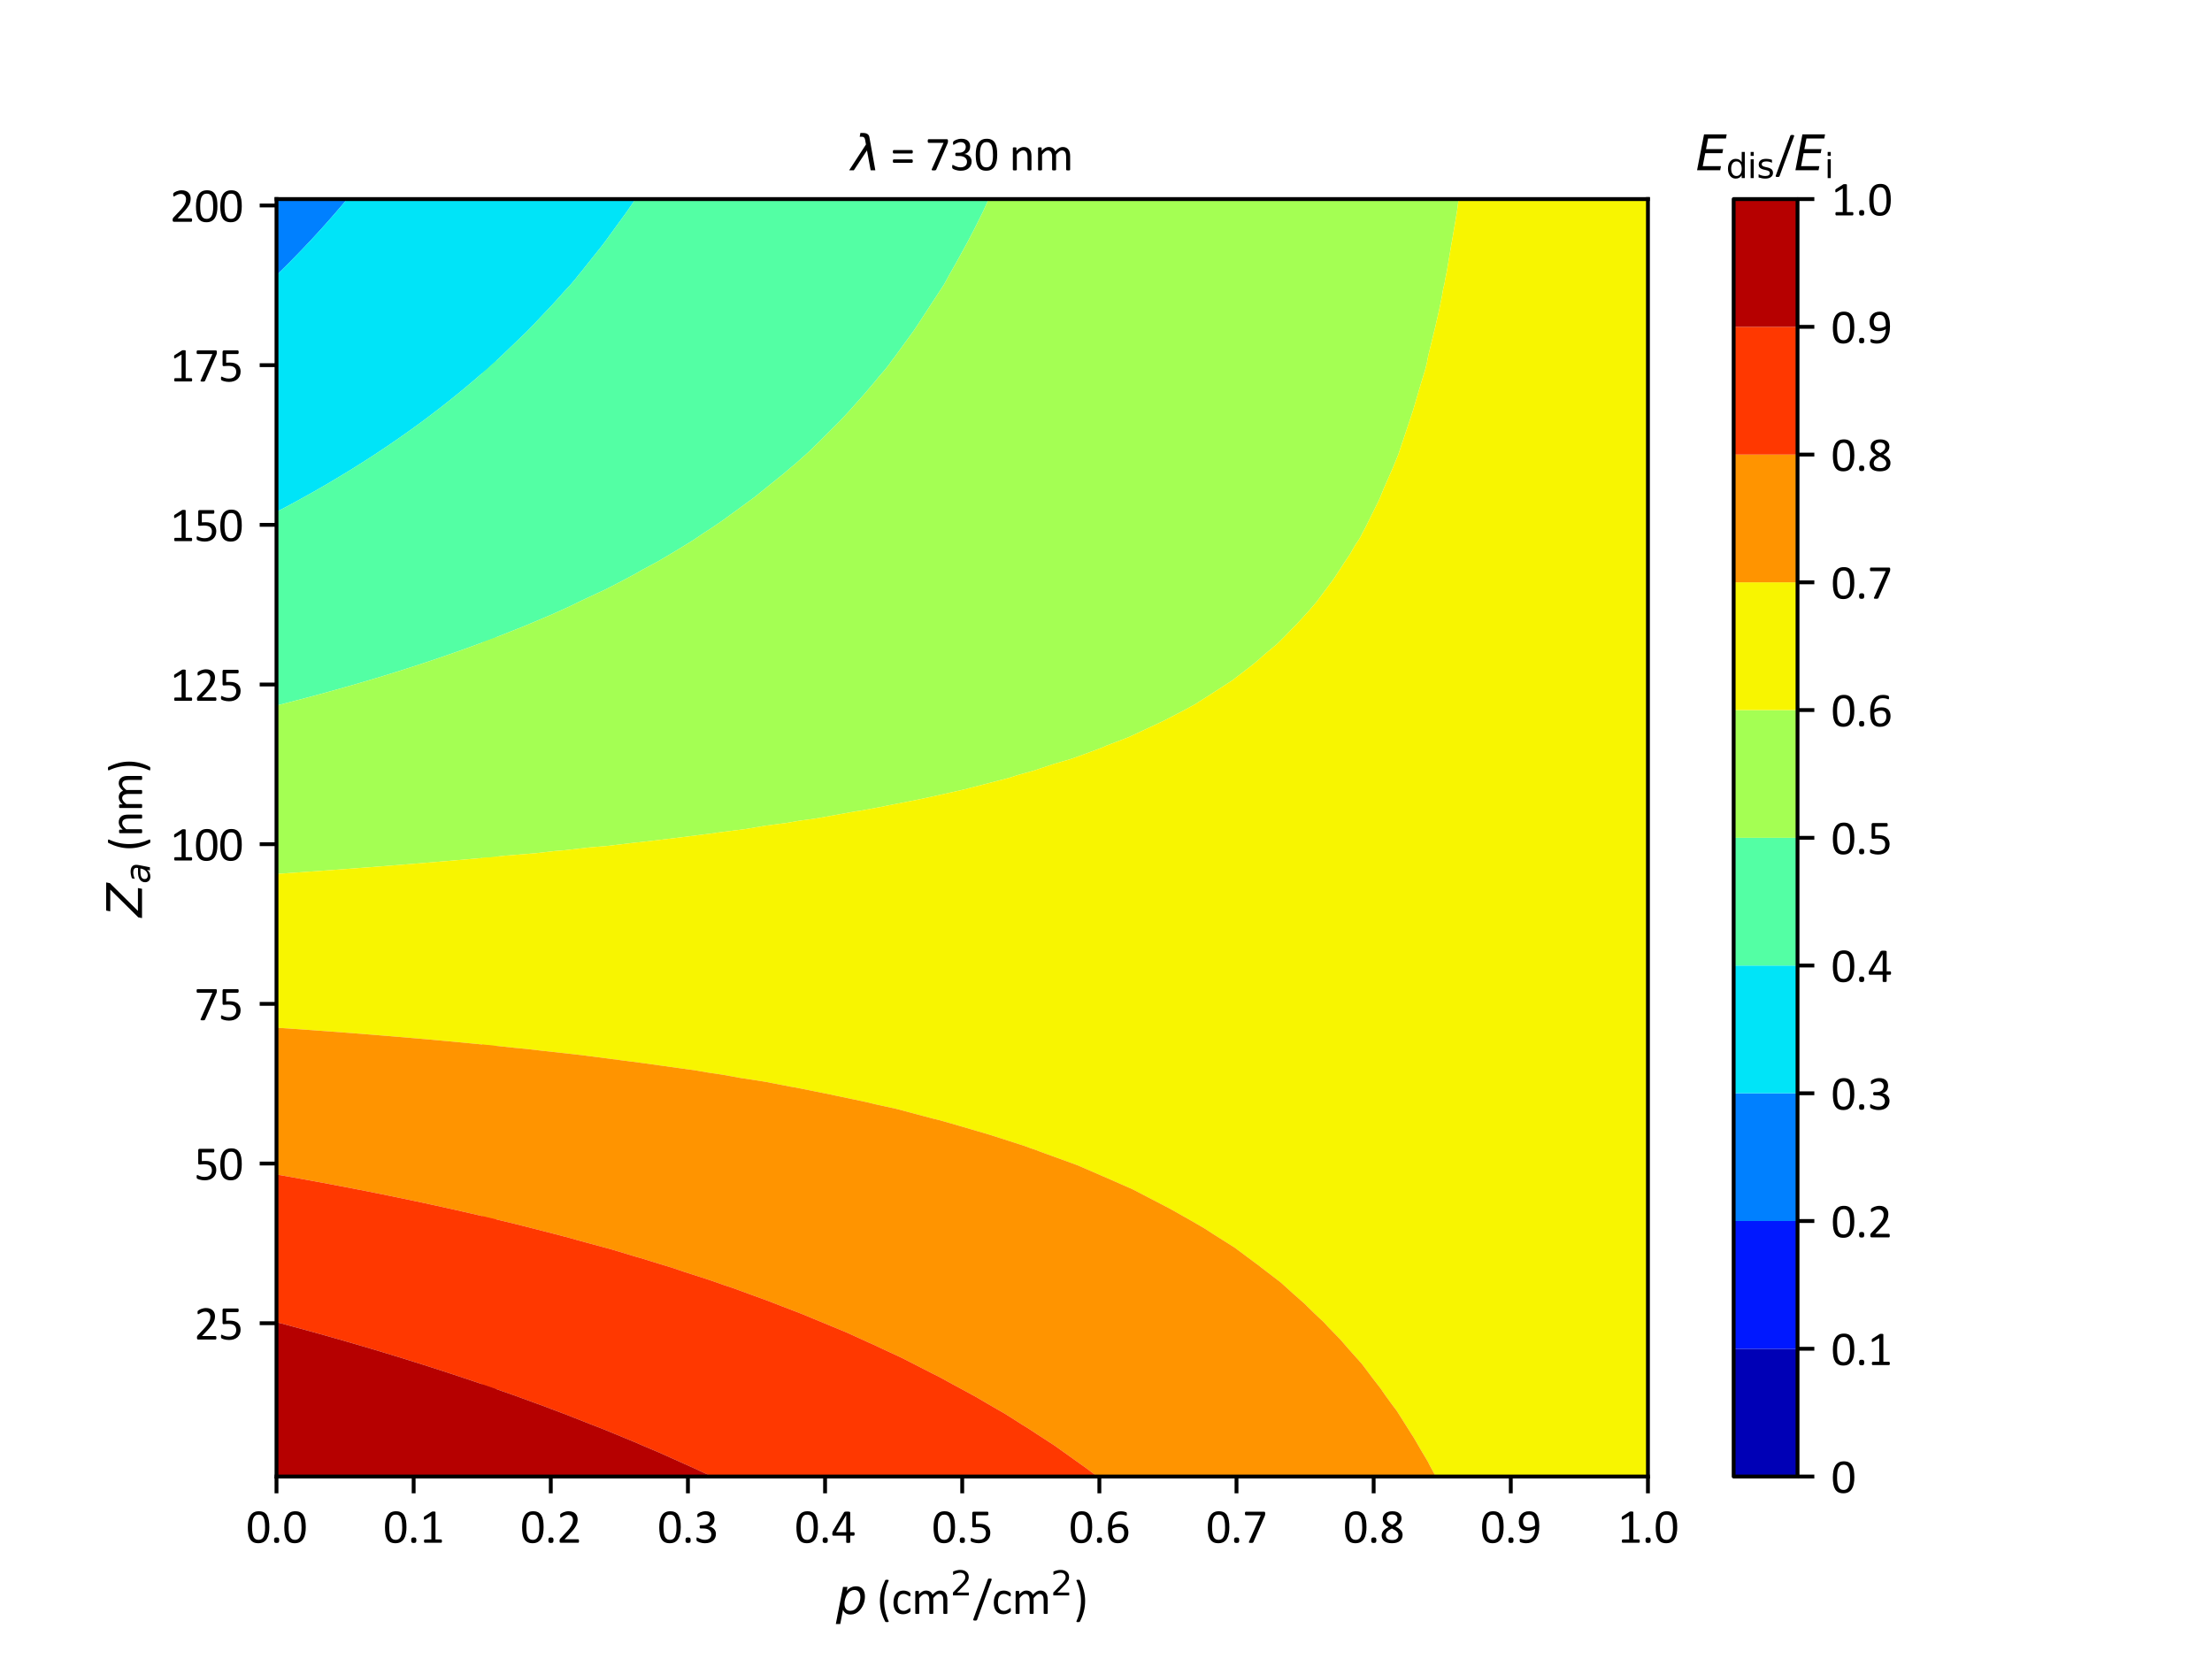 <?xml version="1.0" encoding="utf-8" standalone="no"?>
<!DOCTYPE svg PUBLIC "-//W3C//DTD SVG 1.1//EN"
  "http://www.w3.org/Graphics/SVG/1.1/DTD/svg11.dtd">
<svg xmlns:xlink="http://www.w3.org/1999/xlink" width="460.8pt" height="345.6pt" viewBox="0 0 460.8 345.6" xmlns="http://www.w3.org/2000/svg" version="1.1">
 <defs>
  <style type="text/css">*{stroke-linejoin: round; stroke-linecap: butt}</style>
 </defs>
 <g id="figure_1">
  <g id="patch_1">
   <path d="M 0 345.6 
L 460.8 345.6 
L 460.8 0 
L 0 0 
z
" style="fill: #ffffff"/>
  </g>
  <g id="axes_1">
   <g id="patch_2">
    <path d="M 57.6 307.584 
L 343.296 307.584 
L 343.296 41.472 
L 57.6 41.472 
z
" style="fill: #ffffff"/>
   </g>
   <g id="PathCollection_1">
    <path clip-path="url(#p2dca55b4cf)" style="fill: #0000b6"/>
   </g>
   <g id="PathCollection_2">
    <path clip-path="url(#p2dca55b4cf)" style="fill: #0018ff"/>
   </g>
   <g id="PathCollection_3">
    <path d="M 57.629 57.287 
L 57.818 57.103 
L 58.425 56.516 
L 59.202 55.752 
L 59.692 55.265 
L 59.841 55.118 
L 60.181 54.778 
L 61.133 53.813 
L 61.142 53.803 
L 62.594 52.311 
L 63.418 51.451 
L 63.672 51.182 
L 63.801 51.044 
L 64.649 50.146 
L 65.622 49.099 
L 65.941 48.752 
L 66.122 48.557 
L 66.516 48.125 
L 67.315 47.239 
L 67.395 47.151 
L 68.7 45.684 
L 69.476 44.798 
L 69.757 44.473 
L 69.915 44.288 
L 70.695 43.385 
L 71.494 42.446 
L 71.894 41.971 
L 72.311 41.472 
L 71.342 41.472 
L 69.818 41.472 
L 68.295 41.472 
L 66.771 41.472 
L 65.247 41.472 
L 63.723 41.472 
L 62.2 41.472 
L 60.676 41.472 
L 59.152 41.472 
L 57.629 41.472 
L 57.629 44.798 
L 57.629 48.125 
L 57.629 51.451 
L 57.629 54.778 
" clip-path="url(#p2dca55b4cf)" style="fill: #0080ff"/>
   </g>
   <g id="PathCollection_4">
    <path d="M 72.311 41.472 
L 71.894 41.971 
L 71.494 42.446 
L 70.695 43.385 
L 69.915 44.288 
L 69.757 44.473 
L 69.476 44.798 
L 68.7 45.684 
L 67.395 47.151 
L 67.315 47.239 
L 66.516 48.125 
L 66.122 48.557 
L 65.941 48.752 
L 65.622 49.099 
L 64.649 50.146 
L 63.801 51.044 
L 63.672 51.182 
L 63.418 51.451 
L 62.594 52.311 
L 61.142 53.803 
L 61.133 53.813 
L 60.181 54.778 
L 59.841 55.118 
L 59.692 55.265 
L 59.202 55.752 
L 58.425 56.516 
L 57.818 57.103 
L 57.629 57.287 
L 57.629 58.104 
L 57.629 61.43 
L 57.629 64.757 
L 57.629 68.083 
L 57.629 71.41 
L 57.629 74.736 
L 57.629 78.062 
L 57.629 81.389 
L 57.629 84.715 
L 57.629 88.042 
L 57.629 91.368 
L 57.629 94.694 
L 57.629 98.021 
L 57.629 101.347 
L 57.629 104.674 
L 57.629 106.623 
L 57.966 106.451 
L 58.459 106.187 
L 59.577 105.601 
L 60.605 105.047 
L 60.734 104.979 
L 61.3 104.674 
L 62.02 104.281 
L 62.503 104.01 
L 63.494 103.466 
L 64.007 103.178 
L 64.45 102.934 
L 65.535 102.321 
L 66.02 102.046 
L 67.235 101.347 
L 67.88 100.972 
L 68.901 100.373 
L 69.271 100.153 
L 69.432 100.056 
L 70.126 99.643 
L 70.781 99.245 
L 71.662 98.719 
L 72.802 98.021 
L 72.859 97.985 
L 72.874 97.976 
L 74.038 97.254 
L 75.029 96.624 
L 75.582 96.278 
L 76.335 95.797 
L 76.4 95.757 
L 76.537 95.669 
L 77.689 94.923 
L 78.039 94.694 
L 79.452 93.761 
L 79.512 93.72 
L 81.079 92.666 
L 81.864 92.125 
L 82.119 91.953 
L 82.968 91.368 
L 83.395 91.07 
L 83.801 90.781 
L 84.809 90.071 
L 85.379 89.663 
L 85.696 89.44 
L 86.284 89.016 
L 87.044 88.462 
L 87.201 88.349 
L 87.619 88.042 
L 88.721 87.223 
L 88.928 87.067 
L 90.247 86.071 
L 91.004 85.486 
L 91.26 85.292 
L 92.006 84.715 
L 92.498 84.33 
L 93.054 83.885 
L 93.912 83.208 
L 94.587 82.665 
L 94.73 82.552 
L 94.964 82.363 
L 95.928 81.576 
L 95.993 81.523 
L 96.156 81.389 
L 97.133 80.58 
L 97.328 80.415 
L 97.641 80.15 
L 97.923 79.909 
L 99.142 78.877 
L 100.083 78.062 
L 100.263 77.905 
L 100.334 77.841 
L 101.319 76.978 
L 102.736 75.71 
L 102.815 75.639 
L 103.007 75.464 
L 103.34 75.158 
L 103.34 74.736 
L 103.34 71.41 
L 103.34 68.083 
L 103.34 64.757 
L 103.34 61.43 
L 103.34 58.104 
L 103.34 54.778 
L 103.34 51.451 
L 103.34 48.125 
L 103.34 44.798 
L 103.34 41.472 
L 101.816 41.472 
L 100.293 41.472 
L 98.769 41.472 
L 97.245 41.472 
L 95.721 41.472 
L 94.198 41.472 
L 92.674 41.472 
L 91.15 41.472 
L 89.627 41.472 
L 88.103 41.472 
L 86.579 41.472 
L 85.055 41.472 
L 83.532 41.472 
L 82.008 41.472 
L 80.484 41.472 
L 78.961 41.472 
L 77.437 41.472 
L 75.913 41.472 
L 74.389 41.472 
L 72.866 41.472 
" clip-path="url(#p2dca55b4cf)" style="fill: #00e4f8"/>
   </g>
   <g id="PathCollection_5">
    <path d="M 103.34 75.158 
L 103.007 75.464 
L 102.815 75.639 
L 102.736 75.71 
L 101.319 76.978 
L 100.334 77.841 
L 100.263 77.905 
L 100.083 78.062 
L 99.142 78.877 
L 97.923 79.909 
L 97.641 80.15 
L 97.328 80.415 
L 97.133 80.58 
L 96.156 81.389 
L 95.993 81.523 
L 95.928 81.576 
L 94.964 82.363 
L 94.73 82.552 
L 94.587 82.665 
L 93.912 83.208 
L 93.054 83.885 
L 92.498 84.33 
L 92.006 84.715 
L 91.26 85.292 
L 91.004 85.486 
L 90.247 86.071 
L 88.928 87.067 
L 88.721 87.223 
L 87.619 88.042 
L 87.201 88.349 
L 87.044 88.462 
L 86.284 89.016 
L 85.696 89.44 
L 85.379 89.663 
L 84.809 90.071 
L 83.801 90.781 
L 83.395 91.07 
L 82.968 91.368 
L 82.119 91.953 
L 81.864 92.125 
L 81.079 92.666 
L 79.512 93.72 
L 79.452 93.761 
L 78.039 94.694 
L 77.689 94.923 
L 76.537 95.669 
L 76.4 95.757 
L 76.335 95.797 
L 75.582 96.278 
L 75.029 96.624 
L 74.038 97.254 
L 72.874 97.976 
L 72.859 97.985 
L 72.802 98.021 
L 71.662 98.719 
L 70.781 99.245 
L 70.126 99.643 
L 69.432 100.056 
L 69.271 100.153 
L 68.901 100.373 
L 67.88 100.972 
L 67.235 101.347 
L 66.02 102.046 
L 65.535 102.321 
L 64.45 102.934 
L 64.007 103.178 
L 63.494 103.466 
L 62.503 104.01 
L 62.02 104.281 
L 61.3 104.674 
L 60.734 104.979 
L 60.605 105.047 
L 59.577 105.601 
L 58.459 106.187 
L 57.966 106.451 
L 57.629 106.623 
L 57.629 108 
L 57.629 111.326 
L 57.629 114.653 
L 57.629 117.979 
L 57.629 121.306 
L 57.629 124.632 
L 57.629 127.958 
L 57.629 131.285 
L 57.629 134.611 
L 57.629 137.938 
L 57.629 141.264 
L 57.629 144.59 
L 57.629 146.965 
L 58.059 146.86 
L 58.12 146.844 
L 59.969 146.374 
L 60.357 146.271 
L 60.965 146.116 
L 61.575 145.953 
L 62.693 145.667 
L 63.563 145.434 
L 63.869 145.355 
L 65.041 145.04 
L 65.41 144.945 
L 66.721 144.59 
L 66.768 144.578 
L 66.774 144.576 
L 68.12 144.208 
L 68.522 144.093 
L 69.664 143.779 
L 69.99 143.686 
L 70.823 143.456 
L 72.019 143.111 
L 72.557 142.962 
L 73.21 142.773 
L 73.518 142.688 
L 75.065 142.238 
L 75.369 142.15 
L 76.067 141.942 
L 76.989 141.669 
L 77.664 141.47 
L 77.782 141.435 
L 78.349 141.264 
L 79.948 140.779 
L 81.533 140.29 
L 81.558 140.282 
L 81.563 140.28 
L 82.403 140.018 
L 82.609 139.951 
L 84.222 139.445 
L 84.806 139.254 
L 85.277 139.106 
L 86.179 138.81 
L 86.878 138.589 
L 88.053 138.202 
L 88.147 138.172 
L 88.855 137.938 
L 89.524 137.714 
L 89.768 137.63 
L 91.012 137.211 
L 91.308 137.108 
L 92.162 136.82 
L 93.382 136.392 
L 93.873 136.225 
L 94.569 135.98 
L 94.79 135.905 
L 95.692 135.585 
L 96.486 135.302 
L 96.854 135.172 
L 98.392 134.611 
L 98.609 134.532 
L 98.66 134.513 
L 99.029 134.376 
L 99.897 134.053 
L 100.821 133.711 
L 101.019 133.637 
L 102.616 133.032 
L 103.04 132.865 
L 103.34 132.748 
L 103.34 131.285 
L 103.34 127.958 
L 103.34 124.632 
L 103.34 121.306 
L 103.34 117.979 
L 103.34 114.653 
L 103.34 111.326 
L 103.34 108 
L 103.34 104.674 
L 103.34 101.347 
L 103.34 98.021 
L 103.34 94.694 
L 103.34 91.368 
L 103.34 88.042 
L 103.34 84.715 
L 103.34 81.389 
L 103.34 78.062 
" clip-path="url(#p2dca55b4cf)" style="fill: #53ffa4"/>
   </g>
   <g id="PathCollection_6">
    <path d="M 103.34 132.748 
L 103.04 132.865 
L 102.616 133.032 
L 101.019 133.637 
L 100.821 133.711 
L 99.897 134.053 
L 99.029 134.376 
L 98.66 134.513 
L 98.609 134.532 
L 98.392 134.611 
L 96.854 135.172 
L 96.486 135.302 
L 95.692 135.585 
L 94.79 135.905 
L 94.569 135.98 
L 93.873 136.225 
L 93.382 136.392 
L 92.162 136.82 
L 91.308 137.108 
L 91.012 137.211 
L 89.768 137.63 
L 89.524 137.714 
L 88.855 137.938 
L 88.147 138.172 
L 88.053 138.202 
L 86.878 138.589 
L 86.179 138.81 
L 85.277 139.106 
L 84.806 139.254 
L 84.222 139.445 
L 82.609 139.951 
L 82.403 140.018 
L 81.563 140.28 
L 81.558 140.282 
L 81.533 140.29 
L 79.948 140.779 
L 78.349 141.264 
L 77.782 141.435 
L 77.664 141.47 
L 76.989 141.669 
L 76.067 141.942 
L 75.369 142.15 
L 75.065 142.238 
L 73.518 142.688 
L 73.21 142.773 
L 72.557 142.962 
L 72.019 143.111 
L 70.823 143.456 
L 69.99 143.686 
L 69.664 143.779 
L 68.522 144.093 
L 68.12 144.208 
L 66.774 144.576 
L 66.768 144.578 
L 66.721 144.59 
L 65.41 144.945 
L 65.041 145.04 
L 63.869 145.355 
L 63.563 145.434 
L 62.693 145.667 
L 61.575 145.953 
L 60.965 146.116 
L 60.357 146.271 
L 59.969 146.374 
L 58.12 146.844 
L 58.059 146.86 
L 57.629 146.965 
L 57.629 147.917 
L 57.629 151.243 
L 57.629 154.57 
L 57.629 157.896 
L 57.629 161.222 
L 57.629 164.549 
L 57.629 167.875 
L 57.629 171.202 
L 57.629 174.528 
L 57.629 177.854 
L 57.629 181.181 
L 57.629 182.057 
L 58.019 182.033 
L 58.226 182.019 
L 59.949 181.902 
L 60.877 181.835 
L 61.526 181.79 
L 62.78 181.705 
L 64.428 181.586 
L 64.829 181.558 
L 65.606 181.506 
L 65.868 181.488 
L 68.138 181.322 
L 68.429 181.303 
L 68.527 181.296 
L 70.103 181.181 
L 71.249 181.097 
L 71.452 181.081 
L 71.561 181.073 
L 74.066 180.888 
L 74.774 180.833 
L 76.48 180.708 
L 76.879 180.676 
L 78.1 180.581 
L 78.753 180.53 
L 79.688 180.461 
L 81.432 180.324 
L 82.365 180.251 
L 82.493 180.241 
L 82.934 180.207 
L 84.55 180.078 
L 84.635 180.071 
L 85.463 180.005 
L 85.6 179.992 
L 87.49 179.842 
L 87.73 179.82 
L 88.465 179.761 
L 88.766 179.734 
L 90.427 179.601 
L 90.826 179.565 
L 91.465 179.513 
L 91.934 179.471 
L 93.362 179.356 
L 93.923 179.304 
L 94.464 179.261 
L 95.104 179.202 
L 96.295 179.106 
L 97.02 179.039 
L 97.463 179.003 
L 98.277 178.928 
L 99.225 178.851 
L 100.119 178.768 
L 100.461 178.74 
L 101.453 178.648 
L 102.154 178.591 
L 103.219 178.491 
L 103.34 178.481 
L 103.34 177.854 
L 103.34 174.528 
L 103.34 171.202 
L 103.34 167.875 
L 103.34 164.549 
L 103.34 161.222 
L 103.34 157.896 
L 103.34 154.57 
L 103.34 151.243 
L 103.34 147.917 
L 103.34 144.59 
L 103.34 141.264 
L 103.34 137.938 
L 103.34 134.611 
" clip-path="url(#p2dca55b4cf)" style="fill: #a4ff53"/>
   </g>
   <g id="PathCollection_7">
    <path d="M 103.34 178.481 
L 103.219 178.491 
L 102.154 178.591 
L 101.453 178.648 
L 100.461 178.74 
L 100.119 178.768 
L 99.225 178.851 
L 98.277 178.928 
L 97.463 179.003 
L 97.02 179.039 
L 96.295 179.106 
L 95.104 179.202 
L 94.464 179.261 
L 93.923 179.304 
L 93.362 179.356 
L 91.934 179.471 
L 91.465 179.513 
L 90.826 179.565 
L 90.427 179.601 
L 88.766 179.734 
L 88.465 179.761 
L 87.73 179.82 
L 87.49 179.842 
L 85.6 179.992 
L 85.463 180.005 
L 84.635 180.071 
L 84.55 180.078 
L 82.934 180.207 
L 82.493 180.241 
L 82.365 180.251 
L 81.432 180.324 
L 79.688 180.461 
L 78.753 180.53 
L 78.1 180.581 
L 76.879 180.676 
L 76.48 180.708 
L 74.774 180.833 
L 74.066 180.888 
L 71.561 181.073 
L 71.452 181.081 
L 71.249 181.097 
L 70.103 181.181 
L 68.527 181.296 
L 68.429 181.303 
L 68.138 181.322 
L 65.868 181.488 
L 65.606 181.506 
L 64.829 181.558 
L 64.428 181.586 
L 62.78 181.705 
L 61.526 181.79 
L 60.877 181.835 
L 59.949 181.902 
L 58.226 182.019 
L 58.019 182.033 
L 57.629 182.057 
L 57.629 184.507 
L 57.629 187.834 
L 57.629 191.16 
L 57.629 194.486 
L 57.629 197.813 
L 57.629 201.139 
L 57.629 204.466 
L 57.629 207.792 
L 57.629 211.118 
L 57.629 214.089 
L 57.786 214.1 
L 58.852 214.174 
L 59.412 214.21 
L 62.103 214.397 
L 62.151 214.4 
L 62.242 214.406 
L 62.787 214.445 
L 64.941 214.596 
L 65.069 214.606 
L 65.458 214.635 
L 65.663 214.651 
L 67.89 214.81 
L 68.773 214.877 
L 69.241 214.913 
L 70.706 215.02 
L 72.096 215.127 
L 72.837 215.184 
L 73.516 215.234 
L 75.428 215.384 
L 75.875 215.419 
L 76.352 215.457 
L 76.378 215.459 
L 78.422 215.621 
L 78.555 215.633 
L 79.354 215.697 
L 79.542 215.713 
L 81.36 215.86 
L 81.65 215.886 
L 82.355 215.943 
L 82.709 215.975 
L 84.295 216.105 
L 84.747 216.146 
L 85.354 216.196 
L 85.88 216.245 
L 87.227 216.356 
L 87.845 216.414 
L 88.352 216.456 
L 89.054 216.522 
L 90.156 216.615 
L 90.945 216.69 
L 91.349 216.724 
L 92.233 216.808 
L 93.082 216.881 
L 94.046 216.973 
L 94.344 216.999 
L 95.415 217.102 
L 96.004 217.154 
L 97.149 217.265 
L 97.338 217.282 
L 98.601 217.406 
L 98.923 217.434 
L 100.254 217.566 
L 100.33 217.573 
L 101.792 217.718 
L 101.839 217.722 
L 102.323 217.771 
L 103.321 217.871 
L 103.34 217.873 
L 103.34 217.771 
L 103.34 214.445 
L 103.34 211.118 
L 103.34 207.792 
L 103.34 204.466 
L 103.34 201.139 
L 103.34 197.813 
L 103.34 194.486 
L 103.34 191.16 
L 103.34 187.834 
L 103.34 184.507 
L 103.34 181.181 
" clip-path="url(#p2dca55b4cf)" style="fill: #f8f500"/>
   </g>
   <g id="PathCollection_8">
    <path d="M 103.34 217.873 
L 103.321 217.871 
L 102.323 217.771 
L 101.839 217.722 
L 101.792 217.718 
L 100.33 217.573 
L 100.254 217.566 
L 98.923 217.434 
L 98.601 217.406 
L 97.338 217.282 
L 97.149 217.265 
L 96.004 217.154 
L 95.415 217.102 
L 94.344 216.999 
L 94.046 216.973 
L 93.082 216.881 
L 92.233 216.808 
L 91.349 216.724 
L 90.945 216.69 
L 90.156 216.615 
L 89.054 216.522 
L 88.352 216.456 
L 87.845 216.414 
L 87.227 216.356 
L 85.88 216.245 
L 85.354 216.196 
L 84.747 216.146 
L 84.295 216.105 
L 82.709 215.975 
L 82.355 215.943 
L 81.65 215.886 
L 81.36 215.86 
L 79.542 215.713 
L 79.354 215.697 
L 78.555 215.633 
L 78.422 215.621 
L 76.378 215.459 
L 76.352 215.457 
L 75.875 215.419 
L 75.428 215.384 
L 73.516 215.234 
L 72.837 215.184 
L 72.096 215.127 
L 70.706 215.02 
L 69.241 214.913 
L 68.773 214.877 
L 67.89 214.81 
L 65.663 214.651 
L 65.458 214.635 
L 65.069 214.606 
L 64.941 214.596 
L 62.787 214.445 
L 62.242 214.406 
L 62.151 214.4 
L 62.103 214.397 
L 59.412 214.21 
L 58.852 214.174 
L 57.786 214.1 
L 57.629 214.089 
L 57.629 214.445 
L 57.629 217.771 
L 57.629 221.098 
L 57.629 224.424 
L 57.629 227.75 
L 57.629 231.077 
L 57.629 234.403 
L 57.629 237.73 
L 57.629 241.056 
L 57.629 244.382 
L 57.629 244.674 
L 57.686 244.685 
L 58.916 244.898 
L 59.431 244.992 
L 60.524 245.183 
L 60.839 245.24 
L 61.735 245.397 
L 62.75 245.583 
L 63.471 245.711 
L 63.994 245.807 
L 64.549 245.906 
L 66.074 246.188 
L 66.417 246.249 
L 67.151 246.386 
L 67.359 246.424 
L 69.018 246.735 
L 69.311 246.789 
L 69.592 246.843 
L 70.595 247.033 
L 71.83 247.267 
L 74.115 247.709 
L 74.341 247.753 
L 74.465 247.777 
L 76.496 248.174 
L 76.845 248.244 
L 78.365 248.548 
L 78.667 248.608 
L 79.04 248.683 
L 79.393 248.754 
L 79.444 248.765 
L 81.348 249.15 
L 81.663 249.216 
L 82.327 249.351 
L 82.807 249.453 
L 84.133 249.724 
L 84.835 249.873 
L 85.259 249.96 
L 86.177 250.157 
L 86.912 250.309 
L 88.01 250.545 
L 88.189 250.583 
L 89.555 250.878 
L 89.686 250.906 
L 90.28 251.035 
L 91.116 251.217 
L 91.188 251.234 
L 92.456 251.511 
L 92.943 251.621 
L 94.041 251.863 
L 94.369 251.939 
L 95.221 252.127 
L 96.339 252.385 
L 96.963 252.523 
L 97.553 252.66 
L 97.981 252.756 
L 99.745 253.167 
L 99.882 253.198 
L 100.691 253.387 
L 100.756 253.402 
L 102.439 253.799 
L 103.162 253.972 
L 103.34 254.014 
L 103.34 251.035 
L 103.34 247.709 
L 103.34 244.382 
L 103.34 241.056 
L 103.34 237.73 
L 103.34 234.403 
L 103.34 231.077 
L 103.34 227.75 
L 103.34 224.424 
L 103.34 221.098 
" clip-path="url(#p2dca55b4cf)" style="fill: #ff9400"/>
   </g>
   <g id="PathCollection_9">
    <path d="M 103.34 254.014 
L 103.162 253.972 
L 102.439 253.799 
L 100.756 253.402 
L 100.691 253.387 
L 99.882 253.198 
L 99.745 253.167 
L 97.981 252.756 
L 97.553 252.66 
L 96.963 252.523 
L 96.339 252.385 
L 95.221 252.127 
L 94.369 251.939 
L 94.041 251.863 
L 92.943 251.621 
L 92.456 251.511 
L 91.188 251.234 
L 91.116 251.217 
L 90.28 251.035 
L 89.686 250.906 
L 89.555 250.878 
L 88.189 250.583 
L 88.01 250.545 
L 86.912 250.309 
L 86.177 250.157 
L 85.259 249.96 
L 84.835 249.873 
L 84.133 249.724 
L 82.807 249.453 
L 82.327 249.351 
L 81.663 249.216 
L 81.348 249.15 
L 79.444 248.765 
L 79.393 248.754 
L 79.04 248.683 
L 78.667 248.608 
L 78.365 248.548 
L 76.845 248.244 
L 76.496 248.174 
L 74.465 247.777 
L 74.341 247.753 
L 74.115 247.709 
L 71.83 247.267 
L 70.595 247.033 
L 69.592 246.843 
L 69.311 246.789 
L 69.018 246.735 
L 67.359 246.424 
L 67.151 246.386 
L 66.417 246.249 
L 66.074 246.188 
L 64.549 245.906 
L 63.994 245.807 
L 63.471 245.711 
L 62.75 245.583 
L 61.735 245.397 
L 60.839 245.24 
L 60.524 245.183 
L 59.431 244.992 
L 58.916 244.898 
L 57.686 244.685 
L 57.629 244.674 
L 57.629 247.709 
L 57.629 251.035 
L 57.629 254.362 
L 57.629 257.688 
L 57.629 261.014 
L 57.629 264.341 
L 57.629 267.667 
L 57.629 270.994 
L 57.629 274.32 
L 57.629 275.445 
L 58.027 275.548 
L 58.215 275.599 
L 59.886 276.045 
L 60.399 276.185 
L 60.926 276.327 
L 61.691 276.536 
L 62.597 276.78 
L 63.612 277.059 
L 63.824 277.116 
L 65.175 277.489 
L 65.303 277.524 
L 65.743 277.646 
L 66.719 277.919 
L 66.828 277.95 
L 68.005 278.279 
L 68.672 278.47 
L 69.612 278.735 
L 70.049 278.861 
L 70.701 279.045 
L 72.178 279.471 
L 72.502 279.563 
L 73.272 279.787 
L 73.393 279.821 
L 74.002 279.999 
L 75.109 280.322 
L 75.483 280.432 
L 77.309 280.973 
L 77.389 280.996 
L 77.405 281.001 
L 77.5 281.03 
L 77.632 281.069 
L 79.694 281.687 
L 80.553 281.947 
L 81.438 282.216 
L 81.624 282.274 
L 82.35 282.496 
L 82.765 282.624 
L 84.11 283.037 
L 84.861 283.272 
L 85.229 283.386 
L 86.317 283.728 
L 86.776 283.87 
L 88.101 284.289 
L 88.105 284.29 
L 88.134 284.299 
L 89.436 284.714 
L 89.883 284.859 
L 90.977 285.21 
L 91.346 285.33 
L 92.092 285.57 
L 93.462 286.02 
L 93.847 286.145 
L 94.595 286.391 
L 94.741 286.439 
L 95.382 286.651 
L 96.418 286.996 
L 96.763 287.111 
L 98.291 287.626 
L 98.576 287.721 
L 98.639 287.743 
L 99.055 287.885 
L 99.821 288.146 
L 100.852 288.497 
L 101.15 288.6 
L 102.656 289.12 
L 103.016 289.247 
L 103.34 289.36 
L 103.34 287.626 
L 103.34 284.299 
L 103.34 280.973 
L 103.34 277.646 
L 103.34 274.32 
L 103.34 270.994 
L 103.34 267.667 
L 103.34 264.341 
L 103.34 261.014 
L 103.34 257.688 
L 103.34 254.362 
" clip-path="url(#p2dca55b4cf)" style="fill: #ff3800"/>
   </g>
   <g id="PathCollection_10">
    <path d="M 103.34 289.36 
L 103.016 289.247 
L 102.656 289.12 
L 101.15 288.6 
L 100.852 288.497 
L 99.821 288.146 
L 99.055 287.885 
L 98.639 287.743 
L 98.576 287.721 
L 98.291 287.626 
L 96.763 287.111 
L 96.418 286.996 
L 95.382 286.651 
L 94.741 286.439 
L 94.595 286.391 
L 93.847 286.145 
L 93.462 286.02 
L 92.092 285.57 
L 91.346 285.33 
L 90.977 285.21 
L 89.883 284.859 
L 89.436 284.714 
L 88.134 284.299 
L 88.105 284.29 
L 88.101 284.289 
L 86.776 283.87 
L 86.317 283.728 
L 85.229 283.386 
L 84.861 283.272 
L 84.11 283.037 
L 82.765 282.624 
L 82.35 282.496 
L 81.624 282.274 
L 81.438 282.216 
L 80.553 281.947 
L 79.694 281.687 
L 77.632 281.069 
L 77.5 281.03 
L 77.405 281.001 
L 77.389 280.996 
L 77.309 280.973 
L 75.483 280.432 
L 75.109 280.322 
L 74.002 279.999 
L 73.393 279.821 
L 73.272 279.787 
L 72.502 279.563 
L 72.178 279.471 
L 70.701 279.045 
L 70.049 278.861 
L 69.612 278.735 
L 68.672 278.47 
L 68.005 278.279 
L 66.828 277.95 
L 66.719 277.919 
L 65.743 277.646 
L 65.303 277.524 
L 65.175 277.489 
L 63.824 277.116 
L 63.612 277.059 
L 62.597 276.78 
L 61.691 276.536 
L 60.926 276.327 
L 60.399 276.185 
L 59.886 276.045 
L 58.215 275.599 
L 58.027 275.548 
L 57.629 275.445 
L 57.629 277.646 
L 57.629 280.973 
L 57.629 284.299 
L 57.629 287.626 
L 57.629 290.952 
L 57.629 294.278 
L 57.629 297.605 
L 57.629 300.931 
L 57.629 304.258 
L 57.629 307.584 
L 59.152 307.584 
L 60.676 307.584 
L 62.2 307.584 
L 63.723 307.584 
L 65.247 307.584 
L 66.771 307.584 
L 68.295 307.584 
L 69.818 307.584 
L 71.342 307.584 
L 72.866 307.584 
L 74.389 307.584 
L 75.913 307.584 
L 77.437 307.584 
L 78.961 307.584 
L 80.484 307.584 
L 82.008 307.584 
L 83.532 307.584 
L 85.055 307.584 
L 86.579 307.584 
L 88.103 307.584 
L 89.627 307.584 
L 91.15 307.584 
L 92.674 307.584 
L 94.198 307.584 
L 95.721 307.584 
L 97.245 307.584 
L 98.769 307.584 
L 100.293 307.584 
L 101.816 307.584 
L 103.34 307.584 
L 103.34 304.258 
L 103.34 300.931 
L 103.34 297.605 
L 103.34 294.278 
L 103.34 290.952 
" clip-path="url(#p2dca55b4cf)" style="fill: #b60000"/>
   </g>
   <g id="PathCollection_11">
    <path clip-path="url(#p2dca55b4cf)" style="fill: #0000b6"/>
   </g>
   <g id="PathCollection_12">
    <path clip-path="url(#p2dca55b4cf)" style="fill: #0018ff"/>
   </g>
   <g id="PathCollection_13">
    <path clip-path="url(#p2dca55b4cf)" style="fill: #0080ff"/>
   </g>
   <g id="PathCollection_14">
    <path d="M 100.454 77.722 
L 100.854 77.391 
L 101.355 76.954 
L 103.77 74.784 
L 104.238 74.356 
L 109.588 69.221 
L 110.709 68.083 
L 114.95 63.601 
L 116.582 61.811 
L 117.223 61.079 
L 118.944 59.213 
L 119.946 58.023 
L 120.509 57.293 
L 121.081 56.615 
L 125.454 51.126 
L 126.049 50.342 
L 130.512 44.202 
L 130.606 44.07 
L 131.034 43.444 
L 132.392 41.472 
L 124.739 41.472 
L 116.644 41.472 
L 108.549 41.472 
L 100.454 41.472 
L 100.454 50.342 
L 100.454 59.213 
L 100.454 68.083 
L 100.454 76.954 
" clip-path="url(#p2dca55b4cf)" style="fill: #00e4f8"/>
   </g>
   <g id="PathCollection_15">
    <path d="M 132.392 41.472 
L 131.034 43.444 
L 130.606 44.07 
L 130.512 44.202 
L 126.049 50.342 
L 125.454 51.126 
L 121.081 56.615 
L 120.509 57.293 
L 119.946 58.023 
L 118.944 59.213 
L 117.223 61.079 
L 116.582 61.811 
L 114.95 63.601 
L 110.709 68.083 
L 109.588 69.221 
L 104.238 74.356 
L 103.77 74.784 
L 101.355 76.954 
L 100.854 77.391 
L 100.454 77.722 
L 100.454 85.824 
L 100.454 94.694 
L 100.454 103.565 
L 100.454 112.435 
L 100.454 121.306 
L 100.454 130.176 
L 100.454 133.806 
L 102.749 132.975 
L 102.947 132.908 
L 103.294 132.774 
L 109.156 130.451 
L 109.83 130.176 
L 115.332 127.841 
L 115.892 127.578 
L 118.561 126.377 
L 121.359 125.009 
L 126.107 122.806 
L 129.028 121.306 
L 132.197 119.622 
L 133.822 118.69 
L 136.992 116.992 
L 140.318 115.033 
L 143.017 113.383 
L 144.547 112.435 
L 146.641 111.017 
L 148.464 109.837 
L 150.79 108.241 
L 156.984 103.711 
L 157.146 103.596 
L 157.185 103.565 
L 163.336 98.602 
L 164.865 97.292 
L 165.506 96.777 
L 167.855 94.694 
L 169.011 93.628 
L 169.608 93.015 
L 170.575 92.096 
L 174.997 87.676 
L 176.723 85.824 
L 180.01 82.142 
L 182.215 79.552 
L 183.015 78.563 
L 184.408 76.954 
L 185.235 75.896 
L 185.701 75.231 
L 186.378 74.356 
L 190.298 68.962 
L 190.9 68.083 
L 194.413 62.696 
L 195.001 61.811 
L 195.049 61.733 
L 196.691 59.213 
L 197.81 57.149 
L 198.125 56.615 
L 199.227 54.671 
L 201.603 50.342 
L 203.087 47.495 
L 204.791 44.07 
L 205.923 41.58 
L 205.973 41.472 
L 205.686 41.472 
L 197.591 41.472 
L 189.496 41.472 
L 181.402 41.472 
L 173.307 41.472 
L 165.212 41.472 
L 157.117 41.472 
L 149.023 41.472 
L 140.928 41.472 
L 132.833 41.472 
" clip-path="url(#p2dca55b4cf)" style="fill: #53ffa4"/>
   </g>
   <g id="PathCollection_16">
    <path d="M 205.973 41.472 
L 205.923 41.58 
L 204.791 44.07 
L 203.087 47.495 
L 201.603 50.342 
L 199.227 54.671 
L 198.125 56.615 
L 197.81 57.149 
L 196.691 59.213 
L 195.049 61.733 
L 195.001 61.811 
L 194.413 62.696 
L 190.9 68.083 
L 190.298 68.962 
L 186.378 74.356 
L 185.701 75.231 
L 185.235 75.896 
L 184.408 76.954 
L 183.015 78.563 
L 182.215 79.552 
L 180.01 82.142 
L 176.723 85.824 
L 174.997 87.676 
L 170.575 92.096 
L 169.608 93.015 
L 169.011 93.628 
L 167.855 94.694 
L 165.506 96.777 
L 164.865 97.292 
L 163.336 98.602 
L 157.185 103.565 
L 157.146 103.596 
L 156.984 103.711 
L 150.79 108.241 
L 148.464 109.837 
L 146.641 111.017 
L 144.547 112.435 
L 143.017 113.383 
L 140.318 115.033 
L 136.992 116.992 
L 133.822 118.69 
L 132.197 119.622 
L 129.028 121.306 
L 126.107 122.806 
L 121.359 125.009 
L 118.561 126.377 
L 115.892 127.578 
L 115.332 127.841 
L 109.83 130.176 
L 109.156 130.451 
L 103.294 132.774 
L 102.947 132.908 
L 102.749 132.975 
L 100.454 133.806 
L 100.454 139.046 
L 100.454 147.917 
L 100.454 156.787 
L 100.454 165.658 
L 100.454 174.528 
L 100.454 178.708 
L 101.996 178.607 
L 105.145 178.259 
L 111.495 177.756 
L 115.601 177.287 
L 117.626 177.125 
L 122.919 176.522 
L 126.308 176.247 
L 132.458 175.521 
L 133.186 175.461 
L 140.908 174.55 
L 140.945 174.547 
L 141.1 174.528 
L 148.662 173.574 
L 149.431 173.447 
L 155.44 172.69 
L 159.408 172.018 
L 164.033 171.408 
L 166.557 170.969 
L 169.683 170.557 
L 178.342 169.01 
L 179.267 168.882 
L 182.667 168.256 
L 183.313 168.142 
L 184.632 167.866 
L 191.434 166.537 
L 195.506 165.658 
L 200.87 164.462 
L 202.246 164.096 
L 206.318 163.06 
L 210.425 161.981 
L 212.014 161.461 
L 215.216 160.585 
L 219.798 159.063 
L 223.09 158.118 
L 226.782 156.787 
L 229.575 155.742 
L 230.523 155.323 
L 235.124 153.565 
L 241.666 150.515 
L 242.692 150.017 
L 246.751 147.917 
L 249.092 146.635 
L 250.046 146.007 
L 251.162 145.319 
L 256.71 141.737 
L 260.224 139.046 
L 261.855 137.74 
L 263.351 136.394 
L 266.006 134.184 
L 267.447 132.774 
L 269.568 130.574 
L 269.982 130.176 
L 270.075 130.085 
L 270.121 130.03 
L 272.376 127.578 
L 274.221 125.445 
L 277.319 121.306 
L 278.115 120.187 
L 280.14 117.068 
L 281.255 115.413 
L 281.477 115.033 
L 281.659 114.693 
L 282.354 113.497 
L 283.072 112.435 
L 283.525 111.664 
L 283.771 111.136 
L 284.473 109.837 
L 287.246 104.237 
L 287.536 103.565 
L 288.262 101.779 
L 290.237 97.292 
L 290.561 96.477 
L 291.301 94.694 
L 292.116 92.205 
L 292.162 92.096 
L 292.218 91.945 
L 294.259 85.824 
L 294.471 85.145 
L 296.11 79.552 
L 296.194 79.327 
L 296.916 76.954 
L 297.257 75.572 
L 297.447 74.514 
L 297.487 74.356 
L 297.603 73.803 
L 299.006 68.083 
L 299.768 64.736 
L 300.37 61.811 
L 300.639 60.204 
L 300.889 59.213 
L 300.976 58.754 
L 301.024 58.397 
L 301.39 56.615 
L 302.352 50.858 
L 302.455 50.342 
L 302.516 50.007 
L 303.523 44.07 
L 303.806 41.918 
L 303.869 41.472 
L 302.822 41.472 
L 294.728 41.472 
L 286.633 41.472 
L 278.538 41.472 
L 270.444 41.472 
L 262.349 41.472 
L 254.254 41.472 
L 246.159 41.472 
L 238.065 41.472 
L 229.97 41.472 
L 221.875 41.472 
L 213.78 41.472 
" clip-path="url(#p2dca55b4cf)" style="fill: #a4ff53"/>
   </g>
   <g id="PathCollection_17">
    <path d="M 303.869 41.472 
L 303.806 41.918 
L 303.523 44.07 
L 302.516 50.007 
L 302.455 50.342 
L 302.352 50.858 
L 301.39 56.615 
L 301.024 58.397 
L 300.976 58.754 
L 300.889 59.213 
L 300.639 60.204 
L 300.37 61.811 
L 299.768 64.736 
L 299.006 68.083 
L 297.603 73.803 
L 297.487 74.356 
L 297.447 74.514 
L 297.257 75.572 
L 296.916 76.954 
L 296.194 79.327 
L 296.11 79.552 
L 294.471 85.145 
L 294.259 85.824 
L 292.218 91.945 
L 292.162 92.096 
L 292.116 92.205 
L 291.301 94.694 
L 290.561 96.477 
L 290.237 97.292 
L 288.262 101.779 
L 287.536 103.565 
L 287.246 104.237 
L 284.473 109.837 
L 283.771 111.136 
L 283.525 111.664 
L 283.072 112.435 
L 282.354 113.497 
L 281.659 114.693 
L 281.477 115.033 
L 281.255 115.413 
L 280.14 117.068 
L 278.115 120.187 
L 277.319 121.306 
L 274.221 125.445 
L 272.376 127.578 
L 270.121 130.03 
L 270.075 130.085 
L 269.982 130.176 
L 269.568 130.574 
L 267.447 132.774 
L 266.006 134.184 
L 263.351 136.394 
L 261.855 137.74 
L 260.224 139.046 
L 256.71 141.737 
L 251.162 145.319 
L 250.046 146.007 
L 249.092 146.635 
L 246.751 147.917 
L 242.692 150.017 
L 241.666 150.515 
L 235.124 153.565 
L 230.523 155.323 
L 229.575 155.742 
L 226.782 156.787 
L 223.09 158.118 
L 219.798 159.063 
L 215.216 160.585 
L 212.014 161.461 
L 210.425 161.981 
L 206.318 163.06 
L 202.246 164.096 
L 200.87 164.462 
L 195.506 165.658 
L 191.434 166.537 
L 184.632 167.866 
L 183.313 168.142 
L 182.667 168.256 
L 179.267 168.882 
L 178.342 169.01 
L 169.683 170.557 
L 166.557 170.969 
L 164.033 171.408 
L 159.408 172.018 
L 155.44 172.69 
L 149.431 173.447 
L 148.662 173.574 
L 141.1 174.528 
L 140.945 174.547 
L 140.908 174.55 
L 133.186 175.461 
L 132.458 175.521 
L 126.308 176.247 
L 122.919 176.522 
L 117.626 177.125 
L 115.601 177.287 
L 111.495 177.756 
L 105.145 178.259 
L 101.996 178.607 
L 100.454 178.708 
L 100.454 183.398 
L 100.454 192.269 
L 100.454 201.139 
L 100.454 210.01 
L 100.454 217.574 
L 101.545 217.685 
L 107.239 218.285 
L 109.4 218.494 
L 112.851 218.88 
L 121.066 219.792 
L 122.361 219.959 
L 129.022 220.824 
L 134.048 221.478 
L 135.149 221.625 
L 135.373 221.663 
L 145.226 223.04 
L 147.387 223.423 
L 150.487 223.876 
L 154.199 224.552 
L 159.32 225.337 
L 164.695 226.382 
L 165.67 226.539 
L 171.724 227.75 
L 173.067 228.014 
L 173.682 228.161 
L 180.69 229.633 
L 182.263 230.03 
L 186.566 230.962 
L 194.305 233.02 
L 195.494 233.298 
L 198.072 234.023 
L 203.387 235.577 
L 206.182 236.395 
L 206.371 236.451 
L 206.875 236.621 
L 213.412 238.722 
L 214.756 239.219 
L 215.992 239.64 
L 216.842 239.976 
L 224.403 242.722 
L 229.809 245.066 
L 230.09 245.175 
L 230.789 245.491 
L 235.982 247.774 
L 243.654 251.764 
L 243.718 251.796 
L 248.265 254.362 
L 250.891 255.888 
L 252.545 256.96 
L 257.257 259.941 
L 261.669 263.232 
L 262.203 263.618 
L 262.624 263.961 
L 266.836 267.185 
L 269.398 269.504 
L 271.701 271.532 
L 271.927 271.734 
L 272.271 272.102 
L 273.868 273.657 
L 274.977 274.7 
L 275.626 275.294 
L 276.917 276.683 
L 279.254 279.08 
L 280.885 280.973 
L 283.729 284.155 
L 286.046 287.245 
L 287.691 289.363 
L 288.008 289.843 
L 288.639 290.754 
L 289.866 292.441 
L 290.994 293.935 
L 294.006 298.714 
L 294.464 299.412 
L 295.977 302.019 
L 297.487 304.561 
L 297.692 304.986 
L 297.869 305.336 
L 299.096 307.584 
L 302.822 307.584 
L 310.917 307.584 
L 319.012 307.584 
L 327.107 307.584 
L 335.201 307.584 
L 343.296 307.584 
L 343.296 298.714 
L 343.296 289.843 
L 343.296 280.973 
L 343.296 272.102 
L 343.296 263.232 
L 343.296 254.362 
L 343.296 245.491 
L 343.296 236.621 
L 343.296 227.75 
L 343.296 218.88 
L 343.296 210.01 
L 343.296 201.139 
L 343.296 192.269 
L 343.296 183.398 
L 343.296 174.528 
L 343.296 165.658 
L 343.296 156.787 
L 343.296 147.917 
L 343.296 139.046 
L 343.296 130.176 
L 343.296 121.306 
L 343.296 112.435 
L 343.296 103.565 
L 343.296 94.694 
L 343.296 85.824 
L 343.296 76.954 
L 343.296 68.083 
L 343.296 59.213 
L 343.296 50.342 
L 343.296 41.472 
L 335.201 41.472 
L 327.107 41.472 
L 319.012 41.472 
L 310.917 41.472 
" clip-path="url(#p2dca55b4cf)" style="fill: #f8f500"/>
   </g>
   <g id="PathCollection_18">
    <path d="M 299.096 307.584 
L 297.869 305.336 
L 297.692 304.986 
L 297.487 304.561 
L 295.977 302.019 
L 294.464 299.412 
L 294.006 298.714 
L 290.994 293.935 
L 289.866 292.441 
L 288.639 290.754 
L 288.008 289.843 
L 287.691 289.363 
L 286.046 287.245 
L 283.729 284.155 
L 280.885 280.973 
L 279.254 279.08 
L 276.917 276.683 
L 275.626 275.294 
L 274.977 274.7 
L 273.868 273.657 
L 272.271 272.102 
L 271.927 271.734 
L 271.701 271.532 
L 269.398 269.504 
L 266.836 267.185 
L 262.624 263.961 
L 262.203 263.618 
L 261.669 263.232 
L 257.257 259.941 
L 252.545 256.96 
L 250.891 255.888 
L 248.265 254.362 
L 243.718 251.796 
L 243.654 251.764 
L 235.982 247.774 
L 230.789 245.491 
L 230.09 245.175 
L 229.809 245.066 
L 224.403 242.722 
L 216.842 239.976 
L 215.992 239.64 
L 214.756 239.219 
L 213.412 238.722 
L 206.875 236.621 
L 206.371 236.451 
L 206.182 236.395 
L 203.387 235.577 
L 198.072 234.023 
L 195.494 233.298 
L 194.305 233.02 
L 186.566 230.962 
L 182.263 230.03 
L 180.69 229.633 
L 173.682 228.161 
L 173.067 228.014 
L 171.724 227.75 
L 165.67 226.539 
L 164.695 226.382 
L 159.32 225.337 
L 154.199 224.552 
L 150.487 223.876 
L 147.387 223.423 
L 145.226 223.04 
L 135.373 221.663 
L 135.149 221.625 
L 134.048 221.478 
L 129.022 220.824 
L 122.361 219.959 
L 121.066 219.792 
L 112.851 218.88 
L 109.4 218.494 
L 107.239 218.285 
L 101.545 217.685 
L 100.454 217.574 
L 100.454 218.88 
L 100.454 227.75 
L 100.454 236.621 
L 100.454 245.491 
L 100.454 253.329 
L 101.232 253.509 
L 104.781 254.362 
L 107.247 254.953 
L 113.177 256.462 
L 115.128 256.96 
L 118.665 257.886 
L 120.286 258.353 
L 127.427 260.286 
L 132.272 261.748 
L 133.287 262.033 
L 137.17 263.232 
L 140.107 264.132 
L 142.485 264.938 
L 147.738 266.63 
L 150.701 267.673 
L 152.518 268.272 
L 155.879 269.504 
L 159.747 270.909 
L 162.827 272.102 
L 166.946 273.682 
L 168.454 274.305 
L 169.398 274.7 
L 176.39 277.594 
L 180.903 279.654 
L 181.76 280.025 
L 183.774 280.973 
L 187.794 282.838 
L 194.172 286.097 
L 195.421 286.714 
L 196.41 287.245 
L 197.362 287.777 
L 201.178 289.843 
L 203.229 290.958 
L 205.756 292.441 
L 209.46 294.578 
L 213.088 296.883 
L 214.213 297.569 
L 215.946 298.714 
L 219.672 301.128 
L 225.067 304.986 
L 226.064 305.683 
L 228.589 307.584 
L 229.97 307.584 
L 238.065 307.584 
L 246.159 307.584 
L 254.254 307.584 
L 262.349 307.584 
L 270.444 307.584 
L 278.538 307.584 
L 286.633 307.584 
L 294.728 307.584 
" clip-path="url(#p2dca55b4cf)" style="fill: #ff9400"/>
   </g>
   <g id="PathCollection_19">
    <path d="M 228.589 307.584 
L 226.064 305.683 
L 225.067 304.986 
L 219.672 301.128 
L 215.946 298.714 
L 214.213 297.569 
L 213.088 296.883 
L 209.46 294.578 
L 205.756 292.441 
L 203.229 290.958 
L 201.178 289.843 
L 197.362 287.777 
L 196.41 287.245 
L 195.421 286.714 
L 194.172 286.097 
L 187.794 282.838 
L 183.774 280.973 
L 181.76 280.025 
L 180.903 279.654 
L 176.39 277.594 
L 169.398 274.7 
L 168.454 274.305 
L 166.946 273.682 
L 162.827 272.102 
L 159.747 270.909 
L 155.879 269.504 
L 152.518 268.272 
L 150.701 267.673 
L 147.738 266.63 
L 142.485 264.938 
L 140.107 264.132 
L 137.17 263.232 
L 133.287 262.033 
L 132.272 261.748 
L 127.427 260.286 
L 120.286 258.353 
L 118.665 257.886 
L 115.128 256.96 
L 113.177 256.462 
L 107.247 254.953 
L 104.781 254.362 
L 101.232 253.509 
L 100.454 253.329 
L 100.454 254.362 
L 100.454 263.232 
L 100.454 272.102 
L 100.454 280.973 
L 100.454 288.369 
L 101.485 288.713 
L 104.715 289.843 
L 106.879 290.601 
L 111.93 292.441 
L 113.687 293.083 
L 114.657 293.458 
L 118.136 294.767 
L 122.829 296.622 
L 125.651 297.714 
L 128.082 298.714 
L 132.191 300.413 
L 133.728 301.079 
L 137.364 302.619 
L 142.633 304.986 
L 144.656 305.892 
L 148.278 307.584 
L 149.023 307.584 
L 157.117 307.584 
L 165.212 307.584 
L 173.307 307.584 
L 181.402 307.584 
L 189.496 307.584 
L 197.591 307.584 
L 205.686 307.584 
L 213.78 307.584 
L 221.875 307.584 
" clip-path="url(#p2dca55b4cf)" style="fill: #ff3800"/>
   </g>
   <g id="PathCollection_20">
    <path d="M 148.278 307.584 
L 144.656 305.892 
L 142.633 304.986 
L 137.364 302.619 
L 133.728 301.079 
L 132.191 300.413 
L 128.082 298.714 
L 125.651 297.714 
L 122.829 296.622 
L 118.136 294.767 
L 114.657 293.458 
L 113.687 293.083 
L 111.93 292.441 
L 106.879 290.601 
L 104.715 289.843 
L 101.485 288.713 
L 100.454 288.369 
L 100.454 289.843 
L 100.454 298.714 
L 100.454 307.584 
L 108.549 307.584 
L 116.644 307.584 
L 124.739 307.584 
L 132.833 307.584 
L 140.928 307.584 
" clip-path="url(#p2dca55b4cf)" style="fill: #b60000"/>
   </g>
   <g id="matplotlib.axis_1">
    <g id="xtick_1">
     <g id="line2d_1">
      <defs>
       <path id="m755094f85c" d="M 0 0 
L 0 3.5 
" style="stroke: #000000; stroke-width: 0.8"/>
      </defs>
      <g>
       <use xlink:href="#m755094f85c" x="57.6" y="307.584" style="stroke: #000000; stroke-width: 0.8"/>
      </g>
     </g>
     <g id="text_1">
      <!-- 0.0 -->
      <g transform="translate(51.269 321.386) scale(0.1 -0.1)">
       <defs>
        <path id="Calibri-30" d="M 3022 2031 
Q 3022 1566 2948 1181 
Q 2875 797 2704 520 
Q 2534 244 2259 92 
Q 1984 -59 1581 -59 
Q 1200 -59 939 77 
Q 678 213 518 477 
Q 359 741 292 1127 
Q 225 1513 225 2013 
Q 225 2475 300 2861 
Q 375 3247 544 3523 
Q 713 3800 988 3951 
Q 1263 4103 1663 4103 
Q 2047 4103 2308 3967 
Q 2569 3831 2728 3567 
Q 2888 3303 2955 2917 
Q 3022 2531 3022 2031 
z
M 2472 1994 
Q 2472 2297 2450 2537 
Q 2428 2778 2386 2962 
Q 2344 3147 2276 3280 
Q 2209 3413 2115 3498 
Q 2022 3584 1901 3623 
Q 1781 3663 1631 3663 
Q 1366 3663 1200 3538 
Q 1034 3413 939 3194 
Q 844 2975 809 2681 
Q 775 2388 775 2050 
Q 775 1597 822 1280 
Q 869 963 970 763 
Q 1072 563 1230 472 
Q 1388 381 1613 381 
Q 1788 381 1920 437 
Q 2053 494 2148 598 
Q 2244 703 2306 850 
Q 2369 997 2406 1175 
Q 2444 1353 2458 1561 
Q 2472 1769 2472 1994 
z
" transform="scale(0.016)"/>
        <path id="Calibri-2e" d="M 1144 341 
Q 1144 119 1070 45 
Q 997 -28 803 -28 
Q 616 -28 544 44 
Q 472 116 472 331 
Q 472 553 545 626 
Q 619 700 813 700 
Q 1000 700 1072 628 
Q 1144 556 1144 341 
z
" transform="scale(0.016)"/>
       </defs>
       <use xlink:href="#Calibri-30"/>
       <use xlink:href="#Calibri-2e" x="50.684"/>
       <use xlink:href="#Calibri-30" x="75.928"/>
      </g>
     </g>
    </g>
    <g id="xtick_2">
     <g id="line2d_2">
      <g>
       <use xlink:href="#m755094f85c" x="86.17" y="307.584" style="stroke: #000000; stroke-width: 0.8"/>
      </g>
     </g>
     <g id="text_2">
      <!-- 0.1 -->
      <g transform="translate(79.838 321.386) scale(0.1 -0.1)">
       <defs>
        <path id="Calibri-31" d="M 2897 213 
Q 2897 153 2887 112 
Q 2878 72 2862 47 
Q 2847 22 2826 11 
Q 2806 0 2784 0 
L 672 0 
Q 650 0 631 11 
Q 613 22 595 47 
Q 578 72 568 112 
Q 559 153 559 213 
Q 559 269 568 309 
Q 578 350 592 376 
Q 606 403 626 417 
Q 647 431 672 431 
L 1516 431 
L 1516 3506 
L 734 3041 
Q 675 3009 639 3003 
Q 603 2997 581 3017 
Q 559 3038 551 3084 
Q 544 3131 544 3203 
Q 544 3256 548 3293 
Q 553 3331 562 3356 
Q 572 3381 589 3400 
Q 606 3419 634 3438 
L 1566 4034 
Q 1578 4044 1597 4050 
Q 1616 4056 1644 4062 
Q 1672 4069 1709 4070 
Q 1747 4072 1803 4072 
Q 1878 4072 1928 4065 
Q 1978 4059 2006 4048 
Q 2034 4038 2043 4020 
Q 2053 4003 2053 3984 
L 2053 431 
L 2784 431 
Q 2809 431 2831 417 
Q 2853 403 2867 376 
Q 2881 350 2889 309 
Q 2897 269 2897 213 
z
" transform="scale(0.016)"/>
       </defs>
       <use xlink:href="#Calibri-30"/>
       <use xlink:href="#Calibri-2e" x="50.684"/>
       <use xlink:href="#Calibri-31" x="75.928"/>
      </g>
     </g>
    </g>
    <g id="xtick_3">
     <g id="line2d_3">
      <g>
       <use xlink:href="#m755094f85c" x="114.739" y="307.584" style="stroke: #000000; stroke-width: 0.8"/>
      </g>
     </g>
     <g id="text_3">
      <!-- 0.2 -->
      <g transform="translate(108.408 321.386) scale(0.1 -0.1)">
       <defs>
        <path id="Calibri-32" d="M 2888 231 
Q 2888 175 2880 131 
Q 2872 88 2858 58 
Q 2844 28 2820 14 
Q 2797 0 2769 0 
L 534 0 
Q 491 0 458 11 
Q 425 22 401 47 
Q 378 72 367 119 
Q 356 166 356 234 
Q 356 297 361 344 
Q 366 391 381 427 
Q 397 463 420 498 
Q 444 534 481 575 
L 1266 1406 
Q 1538 1694 1702 1922 
Q 1866 2150 1955 2337 
Q 2044 2525 2072 2678 
Q 2100 2831 2100 2966 
Q 2100 3100 2056 3220 
Q 2013 3341 1930 3431 
Q 1847 3522 1722 3575 
Q 1597 3628 1434 3628 
Q 1244 3628 1092 3575 
Q 941 3522 827 3459 
Q 713 3397 636 3344 
Q 559 3291 522 3291 
Q 500 3291 483 3303 
Q 466 3316 455 3344 
Q 444 3372 437 3419 
Q 431 3466 431 3531 
Q 431 3578 434 3612 
Q 438 3647 445 3672 
Q 453 3697 465 3719 
Q 478 3741 515 3773 
Q 553 3806 645 3862 
Q 738 3919 877 3973 
Q 1016 4028 1183 4065 
Q 1350 4103 1534 4103 
Q 1828 4103 2048 4020 
Q 2269 3938 2414 3794 
Q 2559 3650 2631 3459 
Q 2703 3269 2703 3053 
Q 2703 2859 2668 2667 
Q 2634 2475 2523 2251 
Q 2413 2028 2203 1754 
Q 1994 1481 1647 1125 
L 1006 456 
L 2766 456 
Q 2791 456 2814 442 
Q 2838 428 2855 400 
Q 2872 372 2880 330 
Q 2888 288 2888 231 
z
" transform="scale(0.016)"/>
       </defs>
       <use xlink:href="#Calibri-30"/>
       <use xlink:href="#Calibri-2e" x="50.684"/>
       <use xlink:href="#Calibri-32" x="75.928"/>
      </g>
     </g>
    </g>
    <g id="xtick_4">
     <g id="line2d_4">
      <g>
       <use xlink:href="#m755094f85c" x="143.309" y="307.584" style="stroke: #000000; stroke-width: 0.8"/>
      </g>
     </g>
     <g id="text_4">
      <!-- 0.3 -->
      <g transform="translate(136.978 321.386) scale(0.1 -0.1)">
       <defs>
        <path id="Calibri-33" d="M 2856 1156 
Q 2856 878 2759 654 
Q 2663 431 2481 272 
Q 2300 113 2034 27 
Q 1769 -59 1434 -59 
Q 1231 -59 1054 -26 
Q 878 6 740 51 
Q 603 97 512 145 
Q 422 194 398 216 
Q 375 238 362 259 
Q 350 281 340 312 
Q 331 344 326 389 
Q 322 434 322 500 
Q 322 613 344 656 
Q 366 700 406 700 
Q 434 700 517 650 
Q 600 600 729 542 
Q 859 484 1032 434 
Q 1206 384 1419 384 
Q 1625 384 1781 437 
Q 1938 491 2044 587 
Q 2150 684 2203 817 
Q 2256 950 2256 1106 
Q 2256 1278 2189 1415 
Q 2122 1553 1992 1653 
Q 1863 1753 1673 1806 
Q 1484 1859 1244 1859 
L 859 1859 
Q 834 1859 811 1870 
Q 788 1881 770 1906 
Q 753 1931 742 1972 
Q 731 2013 731 2078 
Q 731 2138 740 2177 
Q 750 2216 767 2239 
Q 784 2263 806 2273 
Q 828 2284 856 2284 
L 1209 2284 
Q 1416 2284 1580 2337 
Q 1744 2391 1858 2491 
Q 1972 2591 2033 2730 
Q 2094 2869 2094 3041 
Q 2094 3166 2053 3280 
Q 2013 3394 1931 3478 
Q 1850 3563 1723 3611 
Q 1597 3659 1431 3659 
Q 1250 3659 1098 3604 
Q 947 3550 828 3487 
Q 709 3425 631 3370 
Q 553 3316 522 3316 
Q 500 3316 483 3323 
Q 466 3331 455 3354 
Q 444 3378 439 3420 
Q 434 3463 434 3531 
Q 434 3578 437 3614 
Q 441 3650 450 3676 
Q 459 3703 471 3725 
Q 484 3747 514 3776 
Q 544 3806 634 3862 
Q 725 3919 858 3973 
Q 991 4028 1164 4065 
Q 1338 4103 1538 4103 
Q 1819 4103 2031 4031 
Q 2244 3959 2386 3828 
Q 2528 3697 2598 3514 
Q 2669 3331 2669 3109 
Q 2669 2919 2619 2755 
Q 2569 2591 2472 2464 
Q 2375 2338 2234 2248 
Q 2094 2159 1909 2125 
L 1909 2119 
Q 2119 2097 2292 2014 
Q 2466 1931 2591 1806 
Q 2716 1681 2786 1514 
Q 2856 1347 2856 1156 
z
" transform="scale(0.016)"/>
       </defs>
       <use xlink:href="#Calibri-30"/>
       <use xlink:href="#Calibri-2e" x="50.684"/>
       <use xlink:href="#Calibri-33" x="75.928"/>
      </g>
     </g>
    </g>
    <g id="xtick_5">
     <g id="line2d_5">
      <g>
       <use xlink:href="#m755094f85c" x="171.878" y="307.584" style="stroke: #000000; stroke-width: 0.8"/>
      </g>
     </g>
     <g id="text_5">
      <!-- 0.4 -->
      <g transform="translate(165.547 321.386) scale(0.1 -0.1)">
       <defs>
        <path id="Calibri-34" d="M 3059 1150 
Q 3059 1047 3028 987 
Q 2997 928 2941 928 
L 2484 928 
L 2484 78 
Q 2484 53 2471 36 
Q 2459 19 2428 6 
Q 2397 -6 2347 -12 
Q 2297 -19 2219 -19 
Q 2144 -19 2094 -12 
Q 2044 -6 2014 6 
Q 1984 19 1973 36 
Q 1963 53 1963 78 
L 1963 928 
L 294 928 
Q 256 928 231 937 
Q 206 947 186 972 
Q 166 997 158 1044 
Q 150 1091 150 1166 
Q 150 1225 153 1272 
Q 156 1319 165 1358 
Q 175 1397 190 1433 
Q 206 1469 228 1509 
L 1684 3966 
Q 1700 3991 1729 4009 
Q 1759 4028 1806 4040 
Q 1853 4053 1922 4058 
Q 1991 4063 2084 4063 
Q 2188 4063 2264 4055 
Q 2341 4047 2387 4034 
Q 2434 4022 2459 4001 
Q 2484 3981 2484 3953 
L 2484 1372 
L 2941 1372 
Q 2994 1372 3026 1317 
Q 3059 1263 3059 1150 
z
M 1963 3591 
L 1956 3591 
L 641 1372 
L 1963 1372 
L 1963 3591 
z
" transform="scale(0.016)"/>
       </defs>
       <use xlink:href="#Calibri-30"/>
       <use xlink:href="#Calibri-2e" x="50.684"/>
       <use xlink:href="#Calibri-34" x="75.928"/>
      </g>
     </g>
    </g>
    <g id="xtick_6">
     <g id="line2d_6">
      <g>
       <use xlink:href="#m755094f85c" x="200.448" y="307.584" style="stroke: #000000; stroke-width: 0.8"/>
      </g>
     </g>
     <g id="text_6">
      <!-- 0.5 -->
      <g transform="translate(194.117 321.386) scale(0.1 -0.1)">
       <defs>
        <path id="Calibri-35" d="M 2869 1300 
Q 2869 975 2759 722 
Q 2650 469 2450 295 
Q 2250 122 1973 31 
Q 1697 -59 1359 -59 
Q 1172 -59 1003 -32 
Q 834 -6 703 33 
Q 572 72 487 109 
Q 403 147 379 169 
Q 356 191 347 209 
Q 338 228 330 254 
Q 322 281 319 322 
Q 316 363 316 419 
Q 316 472 320 514 
Q 325 556 337 582 
Q 350 609 367 621 
Q 384 634 406 634 
Q 438 634 503 595 
Q 569 556 680 511 
Q 791 466 955 425 
Q 1119 384 1344 384 
Q 1553 384 1728 434 
Q 1903 484 2029 590 
Q 2156 697 2228 858 
Q 2300 1019 2300 1250 
Q 2300 1444 2239 1592 
Q 2178 1741 2051 1839 
Q 1925 1938 1731 1986 
Q 1538 2034 1269 2034 
Q 1078 2034 940 2015 
Q 803 1997 684 1997 
Q 597 1997 559 2037 
Q 522 2078 522 2194 
L 522 3841 
Q 522 3944 570 3994 
Q 619 4044 709 4044 
L 2500 4044 
Q 2525 4044 2548 4030 
Q 2572 4016 2587 3987 
Q 2603 3959 2611 3915 
Q 2619 3872 2619 3813 
Q 2619 3700 2587 3637 
Q 2556 3575 2500 3575 
L 991 3575 
L 991 2441 
Q 1100 2456 1214 2459 
Q 1328 2463 1478 2463 
Q 1825 2463 2084 2380 
Q 2344 2297 2517 2145 
Q 2691 1994 2780 1778 
Q 2869 1563 2869 1300 
z
" transform="scale(0.016)"/>
       </defs>
       <use xlink:href="#Calibri-30"/>
       <use xlink:href="#Calibri-2e" x="50.684"/>
       <use xlink:href="#Calibri-35" x="75.928"/>
      </g>
     </g>
    </g>
    <g id="xtick_7">
     <g id="line2d_7">
      <g>
       <use xlink:href="#m755094f85c" x="229.018" y="307.584" style="stroke: #000000; stroke-width: 0.8"/>
      </g>
     </g>
     <g id="text_7">
      <!-- 0.6 -->
      <g transform="translate(222.686 321.386) scale(0.1 -0.1)">
       <defs>
        <path id="Calibri-36" d="M 2991 1309 
Q 2991 1044 2909 795 
Q 2828 547 2659 358 
Q 2491 169 2231 55 
Q 1972 -59 1619 -59 
Q 1366 -59 1172 3 
Q 978 66 834 181 
Q 691 297 595 465 
Q 500 634 442 850 
Q 384 1066 359 1322 
Q 334 1578 334 1872 
Q 334 2131 362 2397 
Q 391 2663 462 2909 
Q 534 3156 657 3373 
Q 781 3591 967 3752 
Q 1153 3913 1412 4006 
Q 1672 4100 2016 4100 
Q 2131 4100 2250 4086 
Q 2369 4072 2469 4048 
Q 2569 4025 2637 3997 
Q 2706 3969 2728 3951 
Q 2750 3934 2761 3914 
Q 2772 3894 2778 3870 
Q 2784 3847 2787 3817 
Q 2791 3788 2791 3744 
Q 2791 3688 2789 3647 
Q 2788 3606 2777 3581 
Q 2766 3556 2748 3543 
Q 2731 3531 2703 3531 
Q 2669 3531 2609 3553 
Q 2550 3575 2465 3601 
Q 2381 3628 2261 3650 
Q 2141 3672 1981 3672 
Q 1691 3672 1481 3553 
Q 1272 3434 1139 3234 
Q 1006 3034 942 2770 
Q 878 2506 869 2219 
Q 950 2266 1051 2312 
Q 1153 2359 1273 2396 
Q 1394 2434 1528 2457 
Q 1663 2481 1816 2481 
Q 2144 2481 2369 2392 
Q 2594 2303 2733 2145 
Q 2872 1988 2931 1773 
Q 2991 1559 2991 1309 
z
M 2447 1259 
Q 2447 1441 2411 1589 
Q 2375 1738 2290 1841 
Q 2206 1944 2065 2000 
Q 1925 2056 1719 2056 
Q 1603 2056 1487 2036 
Q 1372 2016 1264 1980 
Q 1156 1944 1057 1895 
Q 959 1847 878 1791 
Q 878 1388 929 1116 
Q 981 844 1079 680 
Q 1178 516 1325 445 
Q 1472 375 1669 375 
Q 1869 375 2016 450 
Q 2163 525 2259 651 
Q 2356 778 2401 936 
Q 2447 1094 2447 1259 
z
" transform="scale(0.016)"/>
       </defs>
       <use xlink:href="#Calibri-30"/>
       <use xlink:href="#Calibri-2e" x="50.684"/>
       <use xlink:href="#Calibri-36" x="75.928"/>
      </g>
     </g>
    </g>
    <g id="xtick_8">
     <g id="line2d_8">
      <g>
       <use xlink:href="#m755094f85c" x="257.587" y="307.584" style="stroke: #000000; stroke-width: 0.8"/>
      </g>
     </g>
     <g id="text_8">
      <!-- 0.7 -->
      <g transform="translate(251.256 321.386) scale(0.1 -0.1)">
       <defs>
        <path id="Calibri-37" d="M 2947 3813 
Q 2947 3756 2942 3711 
Q 2938 3666 2930 3623 
Q 2922 3581 2908 3542 
Q 2894 3503 2875 3459 
L 1419 103 
Q 1403 66 1379 42 
Q 1356 19 1320 5 
Q 1284 -9 1228 -14 
Q 1172 -19 1091 -19 
Q 984 -19 925 -9 
Q 866 0 839 20 
Q 813 41 816 70 
Q 819 100 838 141 
L 2369 3572 
L 428 3572 
Q 369 3572 339 3634 
Q 309 3697 309 3809 
Q 309 3869 317 3912 
Q 325 3956 340 3986 
Q 356 4016 378 4030 
Q 400 4044 428 4044 
L 2784 4044 
Q 2828 4044 2861 4034 
Q 2894 4025 2911 3997 
Q 2928 3969 2937 3925 
Q 2947 3881 2947 3813 
z
" transform="scale(0.016)"/>
       </defs>
       <use xlink:href="#Calibri-30"/>
       <use xlink:href="#Calibri-2e" x="50.684"/>
       <use xlink:href="#Calibri-37" x="75.928"/>
      </g>
     </g>
    </g>
    <g id="xtick_9">
     <g id="line2d_9">
      <g>
       <use xlink:href="#m755094f85c" x="286.157" y="307.584" style="stroke: #000000; stroke-width: 0.8"/>
      </g>
     </g>
     <g id="text_9">
      <!-- 0.8 -->
      <g transform="translate(279.826 321.386) scale(0.1 -0.1)">
       <defs>
        <path id="Calibri-38" d="M 2981 1038 
Q 2981 775 2887 570 
Q 2794 366 2617 225 
Q 2441 84 2181 12 
Q 1922 -59 1588 -59 
Q 1275 -59 1028 6 
Q 781 72 609 200 
Q 438 328 347 515 
Q 256 703 256 944 
Q 256 1134 318 1293 
Q 381 1453 498 1587 
Q 616 1722 787 1839 
Q 959 1956 1175 2063 
Q 988 2159 844 2267 
Q 700 2375 600 2501 
Q 500 2628 448 2772 
Q 397 2916 397 3084 
Q 397 3297 473 3483 
Q 550 3669 704 3806 
Q 859 3944 1098 4023 
Q 1338 4103 1656 4103 
Q 1963 4103 2186 4029 
Q 2409 3956 2554 3829 
Q 2700 3703 2769 3531 
Q 2838 3359 2838 3163 
Q 2838 3003 2786 2856 
Q 2734 2709 2634 2578 
Q 2534 2447 2389 2333 
Q 2244 2219 2056 2119 
Q 2278 2009 2451 1893 
Q 2625 1778 2742 1645 
Q 2859 1513 2920 1364 
Q 2981 1216 2981 1038 
z
M 2306 3113 
Q 2306 3244 2261 3350 
Q 2216 3456 2128 3531 
Q 2041 3606 1911 3645 
Q 1781 3684 1616 3684 
Q 1278 3684 1104 3531 
Q 931 3378 931 3113 
Q 931 2991 973 2886 
Q 1016 2781 1105 2687 
Q 1194 2594 1330 2505 
Q 1466 2416 1653 2319 
Q 1969 2481 2137 2678 
Q 2306 2875 2306 3113 
z
M 2438 981 
Q 2438 1125 2384 1242 
Q 2331 1359 2223 1461 
Q 2116 1563 1955 1658 
Q 1794 1753 1581 1856 
Q 1384 1759 1236 1662 
Q 1088 1566 992 1462 
Q 897 1359 848 1245 
Q 800 1131 800 994 
Q 800 691 1008 525 
Q 1216 359 1628 359 
Q 2028 359 2233 526 
Q 2438 694 2438 981 
z
" transform="scale(0.016)"/>
       </defs>
       <use xlink:href="#Calibri-30"/>
       <use xlink:href="#Calibri-2e" x="50.684"/>
       <use xlink:href="#Calibri-38" x="75.928"/>
      </g>
     </g>
    </g>
    <g id="xtick_10">
     <g id="line2d_10">
      <g>
       <use xlink:href="#m755094f85c" x="314.726" y="307.584" style="stroke: #000000; stroke-width: 0.8"/>
      </g>
     </g>
     <g id="text_10">
      <!-- 0.9 -->
      <g transform="translate(308.395 321.386) scale(0.1 -0.1)">
       <defs>
        <path id="Calibri-39" d="M 2919 2181 
Q 2919 1919 2887 1650 
Q 2856 1381 2781 1132 
Q 2706 884 2579 667 
Q 2453 450 2261 287 
Q 2069 125 1805 33 
Q 1541 -59 1191 -59 
Q 1056 -59 929 -42 
Q 803 -25 701 0 
Q 600 25 531 53 
Q 463 81 431 109 
Q 400 138 386 186 
Q 372 234 372 316 
Q 372 384 376 425 
Q 381 466 390 487 
Q 400 509 417 517 
Q 434 525 459 525 
Q 494 525 556 501 
Q 619 478 714 450 
Q 809 422 937 398 
Q 1066 375 1225 375 
Q 1528 375 1745 492 
Q 1963 609 2100 806 
Q 2238 1003 2306 1262 
Q 2375 1522 2381 1809 
Q 2216 1713 1984 1638 
Q 1753 1563 1453 1563 
Q 1116 1563 886 1655 
Q 656 1747 517 1906 
Q 378 2066 317 2284 
Q 256 2503 256 2763 
Q 256 3031 334 3273 
Q 413 3516 578 3700 
Q 744 3884 1000 3993 
Q 1256 4103 1613 4103 
Q 1866 4103 2061 4039 
Q 2256 3975 2400 3854 
Q 2544 3734 2644 3564 
Q 2744 3394 2805 3178 
Q 2866 2963 2892 2711 
Q 2919 2459 2919 2181 
z
M 2372 2241 
Q 2372 2641 2319 2914 
Q 2266 3188 2162 3356 
Q 2059 3525 1909 3600 
Q 1759 3675 1563 3675 
Q 1359 3675 1215 3601 
Q 1072 3528 980 3404 
Q 888 3281 844 3125 
Q 800 2969 800 2803 
Q 800 2619 839 2466 
Q 878 2313 965 2206 
Q 1053 2100 1193 2042 
Q 1334 1984 1541 1984 
Q 1775 1984 1994 2054 
Q 2213 2125 2372 2241 
z
" transform="scale(0.016)"/>
       </defs>
       <use xlink:href="#Calibri-30"/>
       <use xlink:href="#Calibri-2e" x="50.684"/>
       <use xlink:href="#Calibri-39" x="75.928"/>
      </g>
     </g>
    </g>
    <g id="xtick_11">
     <g id="line2d_11">
      <g>
       <use xlink:href="#m755094f85c" x="343.296" y="307.584" style="stroke: #000000; stroke-width: 0.8"/>
      </g>
     </g>
     <g id="text_11">
      <!-- 1.0 -->
      <g transform="translate(336.965 321.386) scale(0.1 -0.1)">
       <use xlink:href="#Calibri-31"/>
       <use xlink:href="#Calibri-2e" x="50.684"/>
       <use xlink:href="#Calibri-30" x="75.928"/>
      </g>
     </g>
    </g>
    <g id="text_12">
     <!-- $\mathit{p}$ (cm$^2$/cm$^2$) -->
     <g transform="translate(174.148 336.264) scale(0.1 -0.1)">
      <defs>
       <path id="DejaVuSans-Oblique-70" d="M 3175 2156 
Q 3175 2616 2975 2859 
Q 2775 3103 2400 3103 
Q 2144 3103 1911 2972 
Q 1678 2841 1497 2591 
Q 1319 2344 1212 1994 
Q 1106 1644 1106 1300 
Q 1106 863 1306 627 
Q 1506 391 1875 391 
Q 2147 391 2380 519 
Q 2613 647 2778 891 
Q 2956 1147 3065 1494 
Q 3175 1841 3175 2156 
z
M 1394 2969 
Q 1625 3272 1939 3428 
Q 2253 3584 2638 3584 
Q 3175 3584 3472 3232 
Q 3769 2881 3769 2247 
Q 3769 1728 3584 1258 
Q 3400 788 3053 416 
Q 2822 169 2531 39 
Q 2241 -91 1919 -91 
Q 1547 -91 1294 64 
Q 1041 219 916 525 
L 556 -1331 
L -19 -1331 
L 922 3500 
L 1497 3500 
L 1394 2969 
z
" transform="scale(0.016)"/>
       <path id="Calibri-20" transform="scale(0.016)"/>
       <path id="Calibri-28" d="M 1547 4306 
Q 1250 3678 1104 3017 
Q 959 2356 959 1688 
Q 959 1016 1107 356 
Q 1256 -303 1541 -938 
Q 1556 -975 1557 -1001 
Q 1559 -1028 1537 -1045 
Q 1516 -1063 1470 -1070 
Q 1425 -1078 1347 -1078 
Q 1291 -1078 1250 -1075 
Q 1209 -1072 1179 -1062 
Q 1150 -1053 1131 -1040 
Q 1113 -1028 1103 -1013 
Q 934 -694 806 -367 
Q 678 -41 590 296 
Q 503 634 459 979 
Q 416 1325 416 1678 
Q 416 2031 464 2375 
Q 513 2719 602 3058 
Q 691 3397 819 3725 
Q 947 4053 1106 4375 
Q 1109 4388 1123 4397 
Q 1138 4406 1163 4415 
Q 1188 4425 1231 4429 
Q 1275 4434 1344 4434 
Q 1416 4434 1459 4425 
Q 1503 4416 1528 4400 
Q 1553 4384 1556 4359 
Q 1559 4334 1547 4306 
z
" transform="scale(0.016)"/>
       <path id="Calibri-63" d="M 2500 506 
Q 2500 453 2497 414 
Q 2494 375 2486 348 
Q 2478 322 2467 301 
Q 2456 281 2417 242 
Q 2378 203 2284 145 
Q 2191 88 2073 42 
Q 1956 -3 1818 -31 
Q 1681 -59 1534 -59 
Q 1231 -59 997 41 
Q 763 141 605 333 
Q 447 525 364 804 
Q 281 1084 281 1450 
Q 281 1866 382 2164 
Q 484 2463 661 2653 
Q 838 2844 1077 2936 
Q 1316 3028 1594 3028 
Q 1728 3028 1854 3003 
Q 1981 2978 2087 2937 
Q 2194 2897 2276 2844 
Q 2359 2791 2396 2753 
Q 2434 2716 2448 2694 
Q 2463 2672 2472 2642 
Q 2481 2613 2484 2575 
Q 2488 2538 2488 2481 
Q 2488 2359 2459 2311 
Q 2431 2263 2391 2263 
Q 2344 2263 2283 2314 
Q 2222 2366 2128 2428 
Q 2034 2491 1901 2542 
Q 1769 2594 1588 2594 
Q 1216 2594 1017 2308 
Q 819 2022 819 1478 
Q 819 1206 870 1001 
Q 922 797 1022 659 
Q 1122 522 1267 455 
Q 1413 388 1600 388 
Q 1778 388 1912 444 
Q 2047 500 2145 567 
Q 2244 634 2311 689 
Q 2378 744 2416 744 
Q 2438 744 2453 731 
Q 2469 719 2480 689 
Q 2491 659 2495 614 
Q 2500 569 2500 506 
z
" transform="scale(0.016)"/>
       <path id="Calibri-6d" d="M 4650 78 
Q 4650 53 4637 36 
Q 4625 19 4597 6 
Q 4569 -6 4519 -12 
Q 4469 -19 4394 -19 
Q 4316 -19 4266 -12 
Q 4216 -6 4186 6 
Q 4156 19 4143 36 
Q 4131 53 4131 78 
L 4131 1788 
Q 4131 1966 4100 2112 
Q 4069 2259 4000 2365 
Q 3931 2472 3825 2528 
Q 3719 2584 3575 2584 
Q 3397 2584 3217 2446 
Q 3038 2309 2822 2044 
L 2822 78 
Q 2822 53 2809 36 
Q 2797 19 2767 6 
Q 2738 -6 2688 -12 
Q 2638 -19 2563 -19 
Q 2491 -19 2439 -12 
Q 2388 -6 2358 6 
Q 2328 19 2317 36 
Q 2306 53 2306 78 
L 2306 1788 
Q 2306 1966 2272 2112 
Q 2238 2259 2169 2365 
Q 2100 2472 1995 2528 
Q 1891 2584 1747 2584 
Q 1569 2584 1387 2446 
Q 1206 2309 994 2044 
L 994 78 
Q 994 53 981 36 
Q 969 19 941 6 
Q 913 -6 863 -12 
Q 813 -19 734 -19 
Q 659 -19 609 -12 
Q 559 -6 529 6 
Q 500 19 489 36 
Q 478 53 478 78 
L 478 2891 
Q 478 2916 487 2933 
Q 497 2950 525 2964 
Q 553 2978 597 2983 
Q 641 2988 713 2988 
Q 781 2988 826 2983 
Q 872 2978 897 2964 
Q 922 2950 933 2933 
Q 944 2916 944 2891 
L 944 2519 
Q 1181 2784 1404 2907 
Q 1628 3031 1856 3031 
Q 2031 3031 2170 2990 
Q 2309 2950 2415 2876 
Q 2522 2803 2597 2701 
Q 2672 2600 2722 2475 
Q 2863 2628 2989 2734 
Q 3116 2841 3233 2906 
Q 3350 2972 3461 3001 
Q 3572 3031 3684 3031 
Q 3956 3031 4140 2936 
Q 4325 2841 4439 2681 
Q 4553 2522 4601 2308 
Q 4650 2094 4650 1856 
L 4650 78 
z
" transform="scale(0.016)"/>
       <path id="DejaVuSans-32" d="M 1228 531 
L 3431 531 
L 3431 0 
L 469 0 
L 469 531 
Q 828 903 1448 1529 
Q 2069 2156 2228 2338 
Q 2531 2678 2651 2914 
Q 2772 3150 2772 3378 
Q 2772 3750 2511 3984 
Q 2250 4219 1831 4219 
Q 1534 4219 1204 4116 
Q 875 4013 500 3803 
L 500 4441 
Q 881 4594 1212 4672 
Q 1544 4750 1819 4750 
Q 2544 4750 2975 4387 
Q 3406 4025 3406 3419 
Q 3406 3131 3298 2873 
Q 3191 2616 2906 2266 
Q 2828 2175 2409 1742 
Q 1991 1309 1228 531 
z
" transform="scale(0.016)"/>
       <path id="Calibri-2f" d="M 525 -753 
Q 513 -794 492 -817 
Q 472 -841 440 -853 
Q 409 -866 364 -872 
Q 319 -878 253 -878 
Q 175 -878 123 -867 
Q 72 -856 44 -836 
Q 16 -816 9 -786 
Q 3 -756 22 -716 
L 1913 4469 
Q 1925 4509 1945 4532 
Q 1966 4556 1995 4570 
Q 2025 4584 2072 4589 
Q 2119 4594 2184 4594 
Q 2263 4594 2313 4583 
Q 2363 4572 2391 4553 
Q 2419 4534 2425 4503 
Q 2431 4472 2416 4431 
L 525 -753 
z
" transform="scale(0.016)"/>
       <path id="Calibri-29" d="M 1522 1678 
Q 1522 1325 1478 979 
Q 1434 634 1346 296 
Q 1259 -41 1132 -367 
Q 1006 -694 838 -1013 
Q 828 -1028 809 -1040 
Q 791 -1053 761 -1062 
Q 731 -1072 690 -1075 
Q 650 -1078 594 -1078 
Q 513 -1078 467 -1070 
Q 422 -1063 401 -1045 
Q 381 -1028 382 -1001 
Q 384 -975 400 -938 
Q 688 -306 834 355 
Q 981 1016 981 1688 
Q 981 2356 834 3017 
Q 688 3678 394 4306 
Q 381 4334 384 4359 
Q 388 4384 413 4400 
Q 438 4416 481 4425 
Q 525 4434 597 4434 
Q 663 4434 706 4429 
Q 750 4425 776 4415 
Q 803 4406 815 4397 
Q 828 4388 834 4375 
Q 1156 3734 1339 3057 
Q 1522 2381 1522 1678 
z
" transform="scale(0.016)"/>
      </defs>
      <use xlink:href="#DejaVuSans-Oblique-70" transform="translate(0 0.766)"/>
      <use xlink:href="#Calibri-20" transform="translate(63.477 0.766)"/>
      <use xlink:href="#Calibri-28" transform="translate(84.959 0.766)"/>
      <use xlink:href="#Calibri-63" transform="translate(115.281 0.766)"/>
      <use xlink:href="#Calibri-6d" transform="translate(157.566 0.766)"/>
      <use xlink:href="#DejaVuSans-32" transform="translate(238.406 39.047) scale(0.7)"/>
      <use xlink:href="#Calibri-2f" transform="translate(285.677 0.766)"/>
      <use xlink:href="#Calibri-63" transform="translate(324.3 0.766)"/>
      <use xlink:href="#Calibri-6d" transform="translate(366.585 0.766)"/>
      <use xlink:href="#DejaVuSans-32" transform="translate(447.425 39.047) scale(0.7)"/>
      <use xlink:href="#Calibri-29" transform="translate(494.695 0.766)"/>
     </g>
    </g>
   </g>
   <g id="matplotlib.axis_2">
    <g id="ytick_1">
     <g id="line2d_12">
      <defs>
       <path id="m01af3f9d66" d="M 0 0 
L -3.5 0 
" style="stroke: #000000; stroke-width: 0.8"/>
      </defs>
      <g>
       <use xlink:href="#m01af3f9d66" x="57.6" y="275.651" style="stroke: #000000; stroke-width: 0.8"/>
      </g>
     </g>
     <g id="text_13">
      <!-- 25 -->
      <g transform="translate(40.462 279.051) scale(0.1 -0.1)">
       <use xlink:href="#Calibri-32"/>
       <use xlink:href="#Calibri-35" x="50.684"/>
      </g>
     </g>
    </g>
    <g id="ytick_2">
     <g id="line2d_13">
      <g>
       <use xlink:href="#m01af3f9d66" x="57.6" y="242.387" style="stroke: #000000; stroke-width: 0.8"/>
      </g>
     </g>
     <g id="text_14">
      <!-- 50 -->
      <g transform="translate(40.462 245.787) scale(0.1 -0.1)">
       <use xlink:href="#Calibri-35"/>
       <use xlink:href="#Calibri-30" x="50.684"/>
      </g>
     </g>
    </g>
    <g id="ytick_3">
     <g id="line2d_14">
      <g>
       <use xlink:href="#m01af3f9d66" x="57.6" y="209.123" style="stroke: #000000; stroke-width: 0.8"/>
      </g>
     </g>
     <g id="text_15">
      <!-- 75 -->
      <g transform="translate(40.462 212.523) scale(0.1 -0.1)">
       <use xlink:href="#Calibri-37"/>
       <use xlink:href="#Calibri-35" x="50.684"/>
      </g>
     </g>
    </g>
    <g id="ytick_4">
     <g id="line2d_15">
      <g>
       <use xlink:href="#m01af3f9d66" x="57.6" y="175.859" style="stroke: #000000; stroke-width: 0.8"/>
      </g>
     </g>
     <g id="text_16">
      <!-- 100 -->
      <g transform="translate(35.394 179.259) scale(0.1 -0.1)">
       <use xlink:href="#Calibri-31"/>
       <use xlink:href="#Calibri-30" x="50.684"/>
       <use xlink:href="#Calibri-30" x="101.367"/>
      </g>
     </g>
    </g>
    <g id="ytick_5">
     <g id="line2d_16">
      <g>
       <use xlink:href="#m01af3f9d66" x="57.6" y="142.595" style="stroke: #000000; stroke-width: 0.8"/>
      </g>
     </g>
     <g id="text_17">
      <!-- 125 -->
      <g transform="translate(35.394 145.995) scale(0.1 -0.1)">
       <use xlink:href="#Calibri-31"/>
       <use xlink:href="#Calibri-32" x="50.684"/>
       <use xlink:href="#Calibri-35" x="101.367"/>
      </g>
     </g>
    </g>
    <g id="ytick_6">
     <g id="line2d_17">
      <g>
       <use xlink:href="#m01af3f9d66" x="57.6" y="109.331" style="stroke: #000000; stroke-width: 0.8"/>
      </g>
     </g>
     <g id="text_18">
      <!-- 150 -->
      <g transform="translate(35.394 112.731) scale(0.1 -0.1)">
       <use xlink:href="#Calibri-31"/>
       <use xlink:href="#Calibri-35" x="50.684"/>
       <use xlink:href="#Calibri-30" x="101.367"/>
      </g>
     </g>
    </g>
    <g id="ytick_7">
     <g id="line2d_18">
      <g>
       <use xlink:href="#m01af3f9d66" x="57.6" y="76.067" style="stroke: #000000; stroke-width: 0.8"/>
      </g>
     </g>
     <g id="text_19">
      <!-- 175 -->
      <g transform="translate(35.394 79.467) scale(0.1 -0.1)">
       <use xlink:href="#Calibri-31"/>
       <use xlink:href="#Calibri-37" x="50.684"/>
       <use xlink:href="#Calibri-35" x="101.367"/>
      </g>
     </g>
    </g>
    <g id="ytick_8">
     <g id="line2d_19">
      <g>
       <use xlink:href="#m01af3f9d66" x="57.6" y="42.803" style="stroke: #000000; stroke-width: 0.8"/>
      </g>
     </g>
     <g id="text_20">
      <!-- 200 -->
      <g transform="translate(35.394 46.203) scale(0.1 -0.1)">
       <use xlink:href="#Calibri-32"/>
       <use xlink:href="#Calibri-30" x="50.684"/>
       <use xlink:href="#Calibri-30" x="101.367"/>
      </g>
     </g>
    </g>
    <g id="text_21">
     <!-- $\mathit{Z}$$_{a}$ (nm) -->
     <g transform="translate(29.594 191.028) rotate(-90) scale(0.1 -0.1)">
      <defs>
       <path id="DejaVuSans-Oblique-5a" d="M 838 4666 
L 4500 4666 
L 4409 4184 
L 794 531 
L 3769 531 
L 3669 0 
L -141 0 
L -50 481 
L 3566 4134 
L 738 4134 
L 838 4666 
z
" transform="scale(0.016)"/>
       <path id="DejaVuSans-Oblique-61" d="M 3438 1997 
L 3047 0 
L 2472 0 
L 2578 531 
Q 2325 219 2001 64 
Q 1678 -91 1281 -91 
Q 834 -91 548 182 
Q 263 456 263 884 
Q 263 1497 752 1853 
Q 1241 2209 2100 2209 
L 2900 2209 
L 2931 2363 
Q 2938 2388 2941 2417 
Q 2944 2447 2944 2509 
Q 2944 2788 2717 2942 
Q 2491 3097 2081 3097 
Q 1800 3097 1504 3025 
Q 1209 2953 897 2809 
L 997 3341 
Q 1322 3463 1633 3523 
Q 1944 3584 2234 3584 
Q 2853 3584 3176 3315 
Q 3500 3047 3500 2534 
Q 3500 2431 3484 2292 
Q 3469 2153 3438 1997 
z
M 2816 1759 
L 2241 1759 
Q 1534 1759 1195 1570 
Q 856 1381 856 984 
Q 856 709 1029 553 
Q 1203 397 1509 397 
Q 1978 397 2328 733 
Q 2678 1069 2791 1631 
L 2816 1759 
z
" transform="scale(0.016)"/>
       <path id="Calibri-6e" d="M 2900 78 
Q 2900 53 2887 36 
Q 2875 19 2847 6 
Q 2819 -6 2769 -12 
Q 2719 -19 2644 -19 
Q 2566 -19 2516 -12 
Q 2466 -6 2437 6 
Q 2409 19 2396 36 
Q 2384 53 2384 78 
L 2384 1725 
Q 2384 1966 2346 2112 
Q 2309 2259 2237 2365 
Q 2166 2472 2052 2528 
Q 1938 2584 1788 2584 
Q 1594 2584 1400 2446 
Q 1206 2309 994 2044 
L 994 78 
Q 994 53 981 36 
Q 969 19 941 6 
Q 913 -6 863 -12 
Q 813 -19 734 -19 
Q 659 -19 609 -12 
Q 559 -6 529 6 
Q 500 19 489 36 
Q 478 53 478 78 
L 478 2891 
Q 478 2916 487 2933 
Q 497 2950 525 2964 
Q 553 2978 597 2983 
Q 641 2988 713 2988 
Q 781 2988 826 2983 
Q 872 2978 897 2964 
Q 922 2950 933 2933 
Q 944 2916 944 2891 
L 944 2519 
Q 1181 2784 1417 2907 
Q 1653 3031 1894 3031 
Q 2175 3031 2367 2936 
Q 2559 2841 2678 2681 
Q 2797 2522 2848 2308 
Q 2900 2094 2900 1794 
L 2900 78 
z
" transform="scale(0.016)"/>
      </defs>
      <use xlink:href="#DejaVuSans-Oblique-5a" transform="translate(0 0.094)"/>
      <use xlink:href="#DejaVuSans-Oblique-61" transform="translate(69.463 -16.312) scale(0.7)"/>
      <use xlink:href="#Calibri-20" transform="translate(115.093 0.094)"/>
      <use xlink:href="#Calibri-28" transform="translate(136.575 0.094)"/>
      <use xlink:href="#Calibri-6e" transform="translate(166.897 0.094)"/>
      <use xlink:href="#Calibri-6d" transform="translate(219.437 0.094)"/>
      <use xlink:href="#Calibri-29" transform="translate(299.319 0.094)"/>
     </g>
    </g>
   </g>
   <g id="patch_3">
    <path d="M 57.6 307.584 
L 57.6 41.472 
" style="fill: none; stroke: #000000; stroke-width: 0.8; stroke-linejoin: miter; stroke-linecap: square"/>
   </g>
   <g id="patch_4">
    <path d="M 343.296 307.584 
L 343.296 41.472 
" style="fill: none; stroke: #000000; stroke-width: 0.8; stroke-linejoin: miter; stroke-linecap: square"/>
   </g>
   <g id="patch_5">
    <path d="M 57.6 307.584 
L 343.296 307.584 
" style="fill: none; stroke: #000000; stroke-width: 0.8; stroke-linejoin: miter; stroke-linecap: square"/>
   </g>
   <g id="patch_6">
    <path d="M 57.6 41.472 
L 343.296 41.472 
" style="fill: none; stroke: #000000; stroke-width: 0.8; stroke-linejoin: miter; stroke-linecap: square"/>
   </g>
   <g id="text_22">
    <!-- $\lambda$ = 730 nm -->
    <g transform="translate(177.348 35.472) scale(0.1 -0.1)">
     <defs>
      <path id="DejaVuSans-Oblique-3bb" d="M 2350 4316 
L 3125 0 
L 2516 0 
L 2038 2588 
L 328 0 
L -281 0 
L 1903 3356 
L 1794 3975 
Q 1725 4369 1391 4369 
L 1091 4369 
L 1184 4863 
L 1550 4856 
Q 2253 4847 2350 4316 
z
" transform="scale(0.016)"/>
      <path id="Calibri-3d" d="M 2891 2409 
Q 2891 2284 2855 2236 
Q 2819 2188 2772 2188 
L 409 2188 
Q 363 2188 328 2236 
Q 294 2284 294 2409 
Q 294 2522 325 2575 
Q 356 2628 409 2628 
L 2772 2628 
Q 2828 2628 2859 2575 
Q 2891 2522 2891 2409 
z
M 2891 1194 
Q 2891 1069 2855 1022 
Q 2819 975 2772 975 
L 409 975 
Q 363 975 328 1022 
Q 294 1069 294 1194 
Q 294 1309 325 1362 
Q 356 1416 409 1416 
L 2772 1416 
Q 2828 1416 2859 1362 
Q 2891 1309 2891 1194 
z
" transform="scale(0.016)"/>
     </defs>
     <use xlink:href="#DejaVuSans-Oblique-3bb" transform="translate(0 0.016)"/>
     <use xlink:href="#Calibri-20" transform="translate(59.18 0.016)"/>
     <use xlink:href="#Calibri-3d" transform="translate(81.787 0.016)"/>
     <use xlink:href="#Calibri-20" transform="translate(131.592 0.016)"/>
     <use xlink:href="#Calibri-37" transform="translate(154.199 0.016)"/>
     <use xlink:href="#Calibri-33" transform="translate(204.883 0.016)"/>
     <use xlink:href="#Calibri-30" transform="translate(255.566 0.016)"/>
     <use xlink:href="#Calibri-20" transform="translate(306.25 0.016)"/>
     <use xlink:href="#Calibri-6e" transform="translate(328.857 0.016)"/>
     <use xlink:href="#Calibri-6d" transform="translate(381.396 0.016)"/>
    </g>
   </g>
  </g>
  <g id="axes_2">
   <g id="patch_7">
    <path d="M 361.152 307.584 
L 374.458 307.584 
L 374.458 41.472 
L 361.152 41.472 
z
" style="fill: #ffffff"/>
   </g>
   <g id="QuadMesh_1">
    <path d="M 361.152 307.584 
L 374.458 307.584 
L 374.458 280.973 
L 361.152 280.973 
L 361.152 307.584 
" clip-path="url(#p296d057f89)" style="fill: #0000b6"/>
    <path d="M 361.152 280.973 
L 374.458 280.973 
L 374.458 254.362 
L 361.152 254.362 
L 361.152 280.973 
" clip-path="url(#p296d057f89)" style="fill: #0018ff"/>
    <path d="M 361.152 254.362 
L 374.458 254.362 
L 374.458 227.75 
L 361.152 227.75 
L 361.152 254.362 
" clip-path="url(#p296d057f89)" style="fill: #0080ff"/>
    <path d="M 361.152 227.75 
L 374.458 227.75 
L 374.458 201.139 
L 361.152 201.139 
L 361.152 227.75 
" clip-path="url(#p296d057f89)" style="fill: #00e4f8"/>
    <path d="M 361.152 201.139 
L 374.458 201.139 
L 374.458 174.528 
L 361.152 174.528 
L 361.152 201.139 
" clip-path="url(#p296d057f89)" style="fill: #53ffa4"/>
    <path d="M 361.152 174.528 
L 374.458 174.528 
L 374.458 147.917 
L 361.152 147.917 
L 361.152 174.528 
" clip-path="url(#p296d057f89)" style="fill: #a4ff53"/>
    <path d="M 361.152 147.917 
L 374.458 147.917 
L 374.458 121.306 
L 361.152 121.306 
L 361.152 147.917 
" clip-path="url(#p296d057f89)" style="fill: #f8f500"/>
    <path d="M 361.152 121.306 
L 374.458 121.306 
L 374.458 94.694 
L 361.152 94.694 
L 361.152 121.306 
" clip-path="url(#p296d057f89)" style="fill: #ff9400"/>
    <path d="M 361.152 94.694 
L 374.458 94.694 
L 374.458 68.083 
L 361.152 68.083 
L 361.152 94.694 
" clip-path="url(#p296d057f89)" style="fill: #ff3800"/>
    <path d="M 361.152 68.083 
L 374.458 68.083 
L 374.458 41.472 
L 361.152 41.472 
L 361.152 68.083 
" clip-path="url(#p296d057f89)" style="fill: #b60000"/>
   </g>
   <g id="matplotlib.axis_3"/>
   <g id="matplotlib.axis_4">
    <g id="ytick_9">
     <g id="line2d_20">
      <defs>
       <path id="madc1c19bb5" d="M 0 0 
L 3.5 0 
" style="stroke: #000000; stroke-width: 0.8"/>
      </defs>
      <g>
       <use xlink:href="#madc1c19bb5" x="374.458" y="307.584" style="stroke: #000000; stroke-width: 0.8"/>
      </g>
     </g>
     <g id="text_23">
      <!-- 0 -->
      <g transform="translate(381.458 310.985) scale(0.1 -0.1)">
       <use xlink:href="#Calibri-30"/>
      </g>
     </g>
    </g>
    <g id="ytick_10">
     <g id="line2d_21">
      <g>
       <use xlink:href="#madc1c19bb5" x="374.458" y="280.973" style="stroke: #000000; stroke-width: 0.8"/>
      </g>
     </g>
     <g id="text_24">
      <!-- 0.1 -->
      <g transform="translate(381.458 284.374) scale(0.1 -0.1)">
       <use xlink:href="#Calibri-30"/>
       <use xlink:href="#Calibri-2e" x="50.684"/>
       <use xlink:href="#Calibri-31" x="75.928"/>
      </g>
     </g>
    </g>
    <g id="ytick_11">
     <g id="line2d_22">
      <g>
       <use xlink:href="#madc1c19bb5" x="374.458" y="254.362" style="stroke: #000000; stroke-width: 0.8"/>
      </g>
     </g>
     <g id="text_25">
      <!-- 0.2 -->
      <g transform="translate(381.458 257.762) scale(0.1 -0.1)">
       <use xlink:href="#Calibri-30"/>
       <use xlink:href="#Calibri-2e" x="50.684"/>
       <use xlink:href="#Calibri-32" x="75.928"/>
      </g>
     </g>
    </g>
    <g id="ytick_12">
     <g id="line2d_23">
      <g>
       <use xlink:href="#madc1c19bb5" x="374.458" y="227.75" style="stroke: #000000; stroke-width: 0.8"/>
      </g>
     </g>
     <g id="text_26">
      <!-- 0.3 -->
      <g transform="translate(381.458 231.151) scale(0.1 -0.1)">
       <use xlink:href="#Calibri-30"/>
       <use xlink:href="#Calibri-2e" x="50.684"/>
       <use xlink:href="#Calibri-33" x="75.928"/>
      </g>
     </g>
    </g>
    <g id="ytick_13">
     <g id="line2d_24">
      <g>
       <use xlink:href="#madc1c19bb5" x="374.458" y="201.139" style="stroke: #000000; stroke-width: 0.8"/>
      </g>
     </g>
     <g id="text_27">
      <!-- 0.4 -->
      <g transform="translate(381.458 204.54) scale(0.1 -0.1)">
       <use xlink:href="#Calibri-30"/>
       <use xlink:href="#Calibri-2e" x="50.684"/>
       <use xlink:href="#Calibri-34" x="75.928"/>
      </g>
     </g>
    </g>
    <g id="ytick_14">
     <g id="line2d_25">
      <g>
       <use xlink:href="#madc1c19bb5" x="374.458" y="174.528" style="stroke: #000000; stroke-width: 0.8"/>
      </g>
     </g>
     <g id="text_28">
      <!-- 0.5 -->
      <g transform="translate(381.458 177.929) scale(0.1 -0.1)">
       <use xlink:href="#Calibri-30"/>
       <use xlink:href="#Calibri-2e" x="50.684"/>
       <use xlink:href="#Calibri-35" x="75.928"/>
      </g>
     </g>
    </g>
    <g id="ytick_15">
     <g id="line2d_26">
      <g>
       <use xlink:href="#madc1c19bb5" x="374.458" y="147.917" style="stroke: #000000; stroke-width: 0.8"/>
      </g>
     </g>
     <g id="text_29">
      <!-- 0.6 -->
      <g transform="translate(381.458 151.318) scale(0.1 -0.1)">
       <use xlink:href="#Calibri-30"/>
       <use xlink:href="#Calibri-2e" x="50.684"/>
       <use xlink:href="#Calibri-36" x="75.928"/>
      </g>
     </g>
    </g>
    <g id="ytick_16">
     <g id="line2d_27">
      <g>
       <use xlink:href="#madc1c19bb5" x="374.458" y="121.306" style="stroke: #000000; stroke-width: 0.8"/>
      </g>
     </g>
     <g id="text_30">
      <!-- 0.7 -->
      <g transform="translate(381.458 124.706) scale(0.1 -0.1)">
       <use xlink:href="#Calibri-30"/>
       <use xlink:href="#Calibri-2e" x="50.684"/>
       <use xlink:href="#Calibri-37" x="75.928"/>
      </g>
     </g>
    </g>
    <g id="ytick_17">
     <g id="line2d_28">
      <g>
       <use xlink:href="#madc1c19bb5" x="374.458" y="94.694" style="stroke: #000000; stroke-width: 0.8"/>
      </g>
     </g>
     <g id="text_31">
      <!-- 0.8 -->
      <g transform="translate(381.458 98.095) scale(0.1 -0.1)">
       <use xlink:href="#Calibri-30"/>
       <use xlink:href="#Calibri-2e" x="50.684"/>
       <use xlink:href="#Calibri-38" x="75.928"/>
      </g>
     </g>
    </g>
    <g id="ytick_18">
     <g id="line2d_29">
      <g>
       <use xlink:href="#madc1c19bb5" x="374.458" y="68.083" style="stroke: #000000; stroke-width: 0.8"/>
      </g>
     </g>
     <g id="text_32">
      <!-- 0.9 -->
      <g transform="translate(381.458 71.484) scale(0.1 -0.1)">
       <use xlink:href="#Calibri-30"/>
       <use xlink:href="#Calibri-2e" x="50.684"/>
       <use xlink:href="#Calibri-39" x="75.928"/>
      </g>
     </g>
    </g>
    <g id="ytick_19">
     <g id="line2d_30">
      <g>
       <use xlink:href="#madc1c19bb5" x="374.458" y="41.472" style="stroke: #000000; stroke-width: 0.8"/>
      </g>
     </g>
     <g id="text_33">
      <!-- 1.0 -->
      <g transform="translate(381.458 44.873) scale(0.1 -0.1)">
       <use xlink:href="#Calibri-31"/>
       <use xlink:href="#Calibri-2e" x="50.684"/>
       <use xlink:href="#Calibri-30" x="75.928"/>
      </g>
     </g>
    </g>
   </g>
   <g id="LineCollection_1"/>
   <g id="patch_8">
    <path d="M 361.152 307.584 
L 367.805 307.584 
L 374.458 307.584 
L 374.458 41.472 
L 367.805 41.472 
L 361.152 41.472 
L 361.152 307.584 
z
" style="fill: none; stroke: #000000; stroke-width: 0.8; stroke-linejoin: miter; stroke-linecap: square"/>
   </g>
   <g id="text_34">
    <!-- $\mathit{E}_{\mathrm{dis}}$/$\mathit{E}_{\mathrm{i}}$ -->
    <g transform="translate(353.255 35.472) scale(0.1 -0.1)">
     <defs>
      <path id="DejaVuSans-Oblique-45" d="M 1081 4666 
L 4031 4666 
L 3928 4134 
L 1606 4134 
L 1338 2753 
L 3566 2753 
L 3463 2222 
L 1234 2222 
L 909 531 
L 3284 531 
L 3181 0 
L 172 0 
L 1081 4666 
z
" transform="scale(0.016)"/>
      <path id="DejaVuSans-64" d="M 2906 2969 
L 2906 4863 
L 3481 4863 
L 3481 0 
L 2906 0 
L 2906 525 
Q 2725 213 2448 61 
Q 2172 -91 1784 -91 
Q 1150 -91 751 415 
Q 353 922 353 1747 
Q 353 2572 751 3078 
Q 1150 3584 1784 3584 
Q 2172 3584 2448 3432 
Q 2725 3281 2906 2969 
z
M 947 1747 
Q 947 1113 1208 752 
Q 1469 391 1925 391 
Q 2381 391 2643 752 
Q 2906 1113 2906 1747 
Q 2906 2381 2643 2742 
Q 2381 3103 1925 3103 
Q 1469 3103 1208 2742 
Q 947 2381 947 1747 
z
" transform="scale(0.016)"/>
      <path id="DejaVuSans-69" d="M 603 3500 
L 1178 3500 
L 1178 0 
L 603 0 
L 603 3500 
z
M 603 4863 
L 1178 4863 
L 1178 4134 
L 603 4134 
L 603 4863 
z
" transform="scale(0.016)"/>
      <path id="DejaVuSans-73" d="M 2834 3397 
L 2834 2853 
Q 2591 2978 2328 3040 
Q 2066 3103 1784 3103 
Q 1356 3103 1142 2972 
Q 928 2841 928 2578 
Q 928 2378 1081 2264 
Q 1234 2150 1697 2047 
L 1894 2003 
Q 2506 1872 2764 1633 
Q 3022 1394 3022 966 
Q 3022 478 2636 193 
Q 2250 -91 1575 -91 
Q 1294 -91 989 -36 
Q 684 19 347 128 
L 347 722 
Q 666 556 975 473 
Q 1284 391 1588 391 
Q 1994 391 2212 530 
Q 2431 669 2431 922 
Q 2431 1156 2273 1281 
Q 2116 1406 1581 1522 
L 1381 1569 
Q 847 1681 609 1914 
Q 372 2147 372 2553 
Q 372 3047 722 3315 
Q 1072 3584 1716 3584 
Q 2034 3584 2315 3537 
Q 2597 3491 2834 3397 
z
" transform="scale(0.016)"/>
     </defs>
     <use xlink:href="#DejaVuSans-Oblique-45" transform="translate(0 0.094)"/>
     <use xlink:href="#DejaVuSans-64" transform="translate(63.184 -16.312) scale(0.7)"/>
     <use xlink:href="#DejaVuSans-69" transform="translate(107.617 -16.312) scale(0.7)"/>
     <use xlink:href="#DejaVuSans-73" transform="translate(127.065 -16.312) scale(0.7)"/>
     <use xlink:href="#Calibri-2f" transform="translate(166.27 0.094)"/>
     <use xlink:href="#DejaVuSans-Oblique-45" transform="translate(204.893 0.094)"/>
     <use xlink:href="#DejaVuSans-69" transform="translate(268.076 -16.312) scale(0.7)"/>
    </g>
   </g>
  </g>
 </g>
 <defs>
  <clipPath id="p2dca55b4cf">
   <rect x="57.6" y="41.472" width="285.696" height="266.112"/>
  </clipPath>
  <clipPath id="p296d057f89">
   <rect x="361.152" y="41.472" width="13.306" height="266.112"/>
  </clipPath>
 </defs>
</svg>
